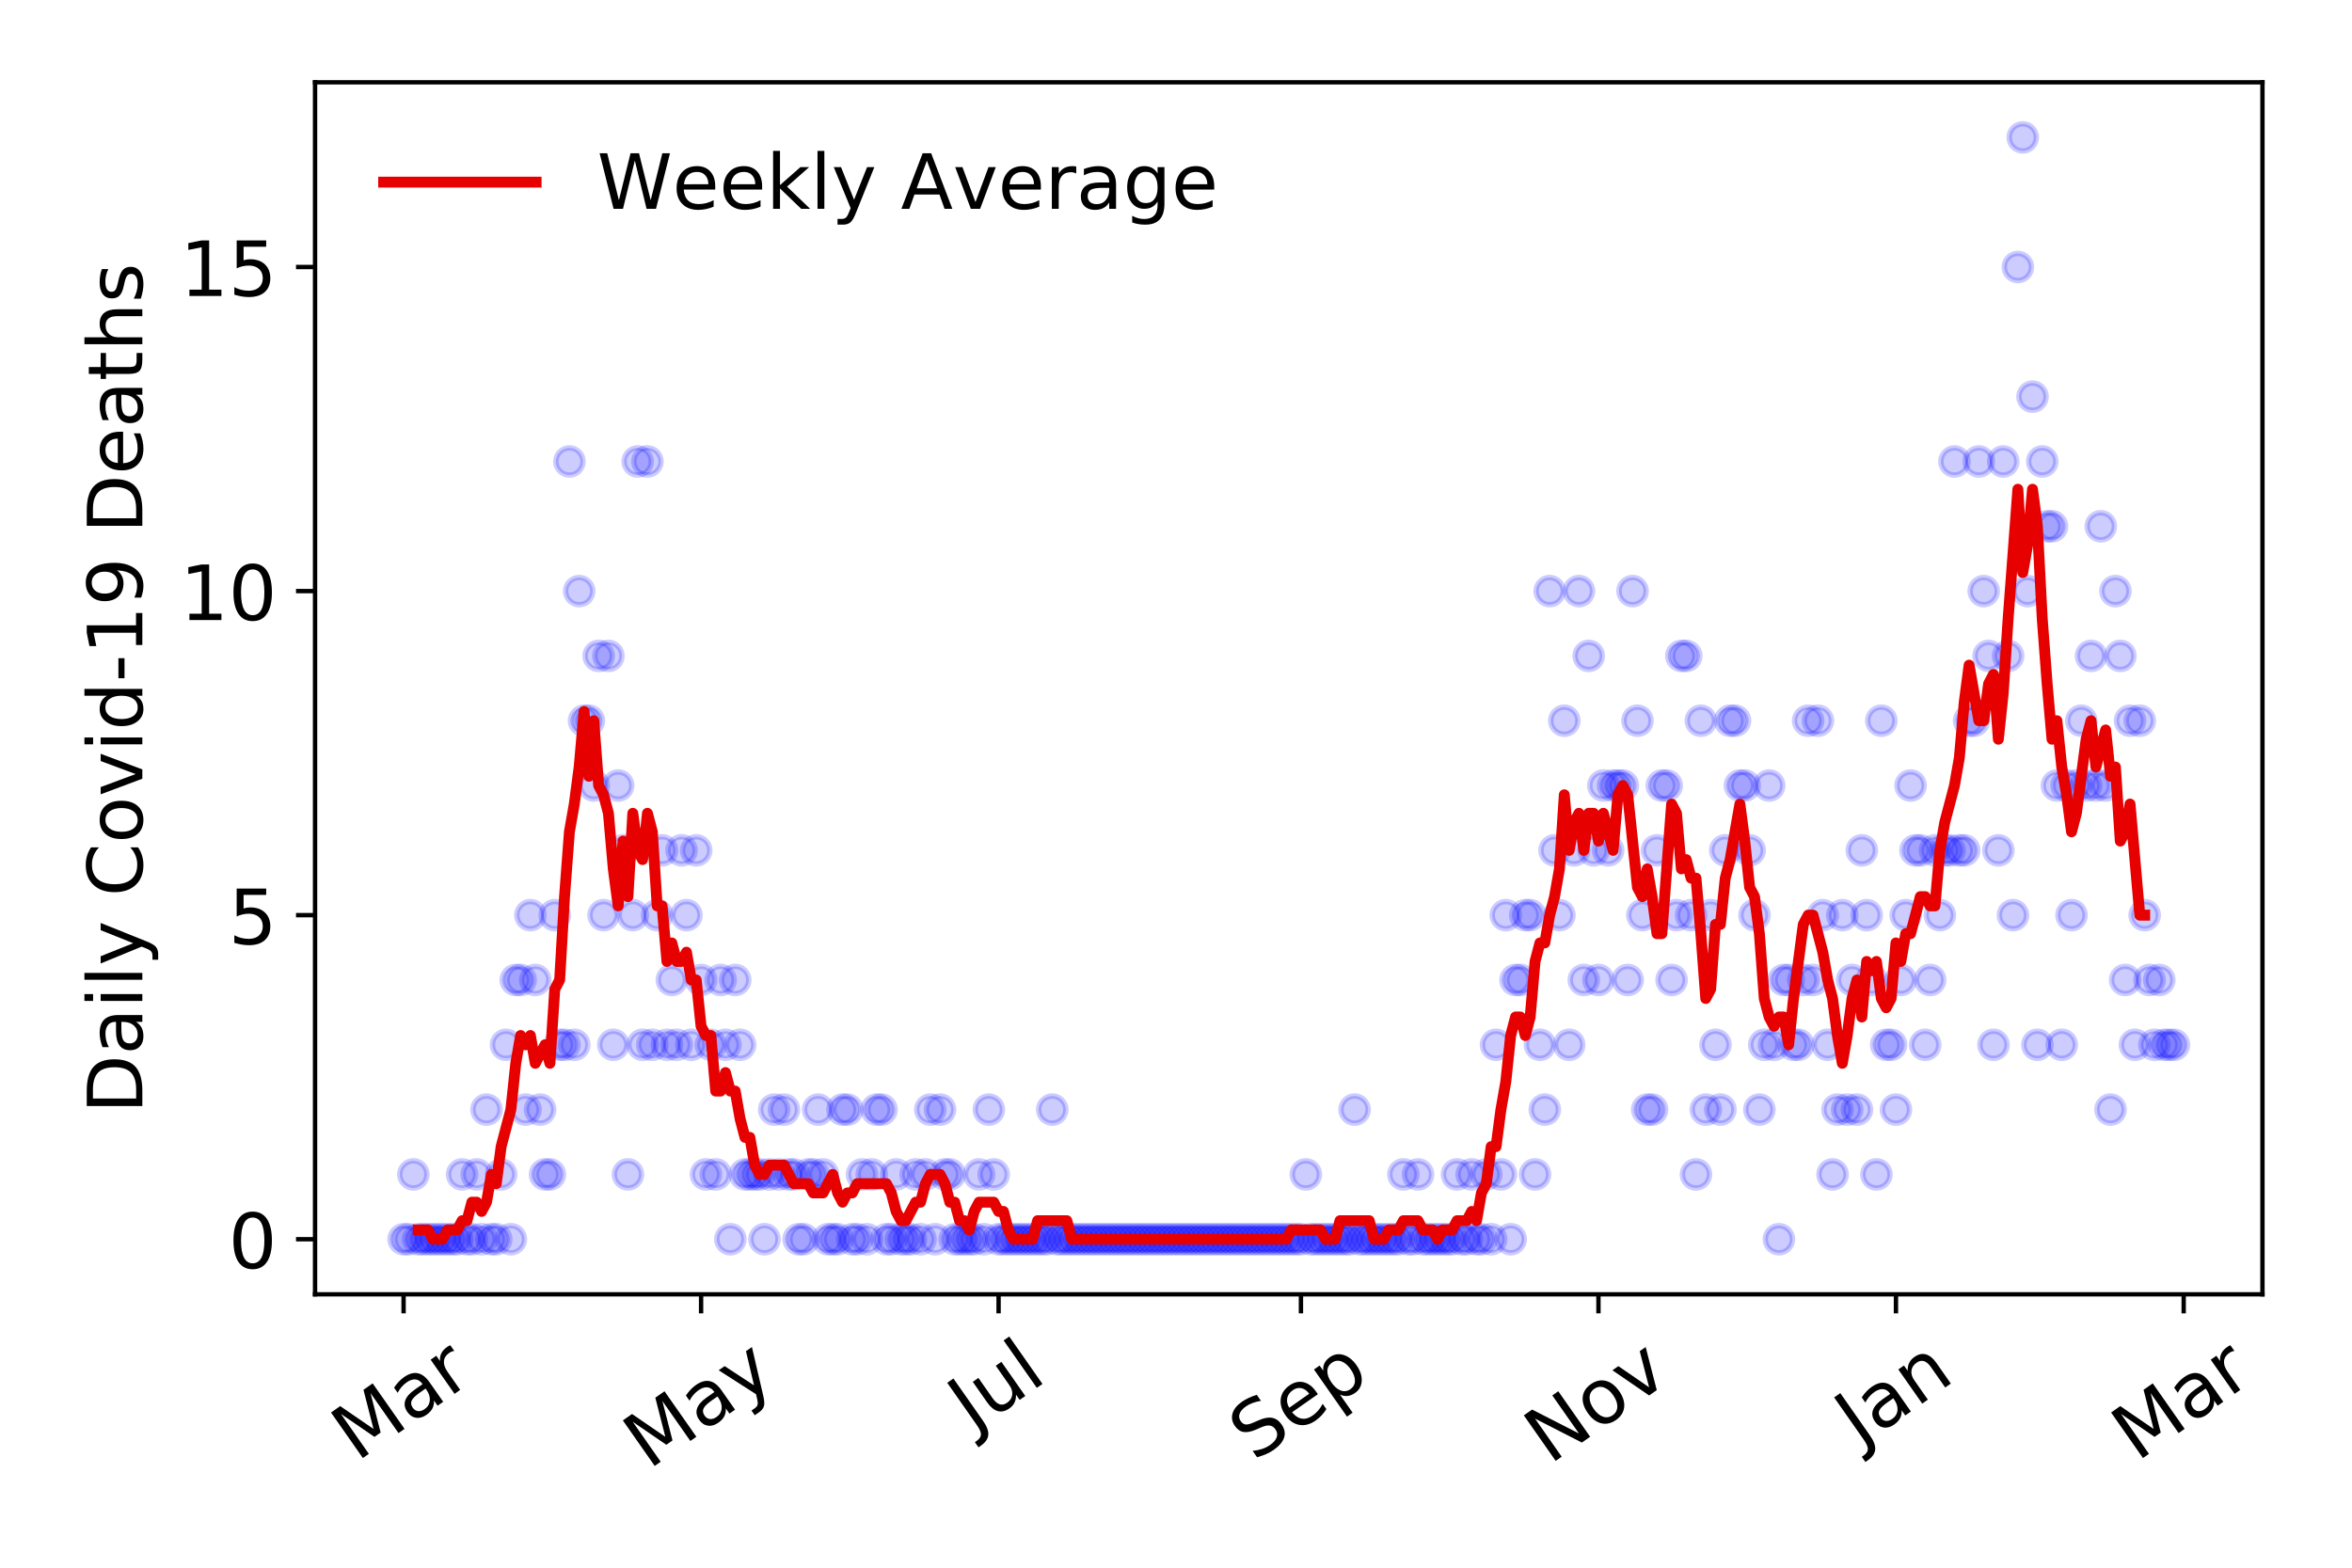 <?xml version="1.0" encoding="utf-8" standalone="no"?>
<!DOCTYPE svg PUBLIC "-//W3C//DTD SVG 1.1//EN"
  "http://www.w3.org/Graphics/SVG/1.1/DTD/svg11.dtd">
<!-- Created with matplotlib (https://matplotlib.org/) -->
<svg height="288pt" version="1.1" viewBox="0 0 432 288" width="432pt" xmlns="http://www.w3.org/2000/svg" xmlns:xlink="http://www.w3.org/1999/xlink">
 <defs>
  <style type="text/css">
*{stroke-linecap:butt;stroke-linejoin:round;}
  </style>
 </defs>
 <g id="figure_1">
  <g id="patch_1">
   <path d="M 0 288 
L 432 288 
L 432 0 
L 0 0 
z
" style="fill:#ffffff;"/>
  </g>
  <g id="axes_1">
   <g id="patch_2">
    <path d="M 57.87 237.778 
L 415.552 237.778 
L 415.552 15.12 
L 57.87 15.12 
z
" style="fill:#ffffff;"/>
   </g>
   <g id="matplotlib.axis_1">
    <g id="xtick_1">
     <g id="line2d_1">
      <defs>
       <path d="M 0 0 
L 0 3.5 
" id="mda59324424" style="stroke:#000000;stroke-width:0.8;"/>
      </defs>
      <g>
       <use style="stroke:#000000;stroke-width:0.8;" x="74.128" xlink:href="#mda59324424" y="237.778"/>
      </g>
     </g>
     <g id="text_1">
      <!-- Mar -->
      <defs>
       <path d="M 9.812 72.906 
L 24.516 72.906 
L 43.109 23.297 
L 61.812 72.906 
L 76.516 72.906 
L 76.516 0 
L 66.891 0 
L 66.891 64.016 
L 48.094 14.016 
L 38.188 14.016 
L 19.391 64.016 
L 19.391 0 
L 9.812 0 
z
" id="DejaVuSans-77"/>
       <path d="M 34.281 27.484 
Q 23.391 27.484 19.188 25 
Q 14.984 22.516 14.984 16.5 
Q 14.984 11.719 18.141 8.906 
Q 21.297 6.109 26.703 6.109 
Q 34.188 6.109 38.703 11.406 
Q 43.219 16.703 43.219 25.484 
L 43.219 27.484 
z
M 52.203 31.203 
L 52.203 0 
L 43.219 0 
L 43.219 8.297 
Q 40.141 3.328 35.547 0.953 
Q 30.953 -1.422 24.312 -1.422 
Q 15.922 -1.422 10.953 3.297 
Q 6 8.016 6 15.922 
Q 6 25.141 12.172 29.828 
Q 18.359 34.516 30.609 34.516 
L 43.219 34.516 
L 43.219 35.406 
Q 43.219 41.609 39.141 45 
Q 35.062 48.391 27.688 48.391 
Q 23 48.391 18.547 47.266 
Q 14.109 46.141 10.016 43.891 
L 10.016 52.203 
Q 14.938 54.109 19.578 55.047 
Q 24.219 56 28.609 56 
Q 40.484 56 46.344 49.844 
Q 52.203 43.703 52.203 31.203 
z
" id="DejaVuSans-97"/>
       <path d="M 41.109 46.297 
Q 39.594 47.172 37.812 47.578 
Q 36.031 48 33.891 48 
Q 26.266 48 22.188 43.047 
Q 18.109 38.094 18.109 28.812 
L 18.109 0 
L 9.078 0 
L 9.078 54.688 
L 18.109 54.688 
L 18.109 46.188 
Q 20.953 51.172 25.484 53.578 
Q 30.031 56 36.531 56 
Q 37.453 56 38.578 55.875 
Q 39.703 55.766 41.062 55.516 
z
" id="DejaVuSans-114"/>
      </defs>
      <g transform="translate(65.526 268.643)rotate(-35)scale(0.14 -0.14)">
       <use xlink:href="#DejaVuSans-77"/>
       <use x="86.279" xlink:href="#DejaVuSans-97"/>
       <use x="147.559" xlink:href="#DejaVuSans-114"/>
      </g>
     </g>
    </g>
    <g id="xtick_2">
     <g id="line2d_2">
      <g>
       <use style="stroke:#000000;stroke-width:0.8;" x="128.77" xlink:href="#mda59324424" y="237.778"/>
      </g>
     </g>
     <g id="text_2">
      <!-- May -->
      <defs>
       <path d="M 32.172 -5.078 
Q 28.375 -14.844 24.75 -17.812 
Q 21.141 -20.797 15.094 -20.797 
L 7.906 -20.797 
L 7.906 -13.281 
L 13.188 -13.281 
Q 16.891 -13.281 18.938 -11.516 
Q 21 -9.766 23.484 -3.219 
L 25.094 0.875 
L 2.984 54.688 
L 12.5 54.688 
L 29.594 11.922 
L 46.688 54.688 
L 56.203 54.688 
z
" id="DejaVuSans-121"/>
      </defs>
      <g transform="translate(119.131 270.094)rotate(-35)scale(0.14 -0.14)">
       <use xlink:href="#DejaVuSans-77"/>
       <use x="86.279" xlink:href="#DejaVuSans-97"/>
       <use x="147.559" xlink:href="#DejaVuSans-121"/>
      </g>
     </g>
    </g>
    <g id="xtick_3">
     <g id="line2d_3">
      <g>
       <use style="stroke:#000000;stroke-width:0.8;" x="183.413" xlink:href="#mda59324424" y="237.778"/>
      </g>
     </g>
     <g id="text_3">
      <!-- Jul -->
      <defs>
       <path d="M 9.812 72.906 
L 19.672 72.906 
L 19.672 5.078 
Q 19.672 -8.109 14.672 -14.062 
Q 9.672 -20.016 -1.422 -20.016 
L -5.172 -20.016 
L -5.172 -11.719 
L -2.094 -11.719 
Q 4.438 -11.719 7.125 -8.047 
Q 9.812 -4.391 9.812 5.078 
z
" id="DejaVuSans-74"/>
       <path d="M 8.5 21.578 
L 8.5 54.688 
L 17.484 54.688 
L 17.484 21.922 
Q 17.484 14.156 20.5 10.266 
Q 23.531 6.391 29.594 6.391 
Q 36.859 6.391 41.078 11.031 
Q 45.312 15.672 45.312 23.688 
L 45.312 54.688 
L 54.297 54.688 
L 54.297 0 
L 45.312 0 
L 45.312 8.406 
Q 42.047 3.422 37.719 1 
Q 33.406 -1.422 27.688 -1.422 
Q 18.266 -1.422 13.375 4.438 
Q 8.5 10.297 8.5 21.578 
z
M 31.109 56 
z
" id="DejaVuSans-117"/>
       <path d="M 9.422 75.984 
L 18.406 75.984 
L 18.406 0 
L 9.422 0 
z
" id="DejaVuSans-108"/>
      </defs>
      <g transform="translate(178.71 263.181)rotate(-35)scale(0.14 -0.14)">
       <use xlink:href="#DejaVuSans-74"/>
       <use x="29.492" xlink:href="#DejaVuSans-117"/>
       <use x="92.871" xlink:href="#DejaVuSans-108"/>
      </g>
     </g>
    </g>
    <g id="xtick_4">
     <g id="line2d_4">
      <g>
       <use style="stroke:#000000;stroke-width:0.8;" x="238.951" xlink:href="#mda59324424" y="237.778"/>
      </g>
     </g>
     <g id="text_4">
      <!-- Sep -->
      <defs>
       <path d="M 53.516 70.516 
L 53.516 60.891 
Q 47.906 63.578 42.922 64.891 
Q 37.938 66.219 33.297 66.219 
Q 25.25 66.219 20.875 63.094 
Q 16.5 59.969 16.5 54.203 
Q 16.5 49.359 19.406 46.891 
Q 22.312 44.438 30.422 42.922 
L 36.375 41.703 
Q 47.406 39.594 52.656 34.297 
Q 57.906 29 57.906 20.125 
Q 57.906 9.516 50.797 4.047 
Q 43.703 -1.422 29.984 -1.422 
Q 24.812 -1.422 18.969 -0.25 
Q 13.141 0.922 6.891 3.219 
L 6.891 13.375 
Q 12.891 10.016 18.656 8.297 
Q 24.422 6.594 29.984 6.594 
Q 38.422 6.594 43.016 9.906 
Q 47.609 13.234 47.609 19.391 
Q 47.609 24.75 44.312 27.781 
Q 41.016 30.812 33.5 32.328 
L 27.484 33.5 
Q 16.453 35.688 11.516 40.375 
Q 6.594 45.062 6.594 53.422 
Q 6.594 63.094 13.406 68.656 
Q 20.219 74.219 32.172 74.219 
Q 37.312 74.219 42.625 73.281 
Q 47.953 72.359 53.516 70.516 
z
" id="DejaVuSans-83"/>
       <path d="M 56.203 29.594 
L 56.203 25.203 
L 14.891 25.203 
Q 15.484 15.922 20.484 11.062 
Q 25.484 6.203 34.422 6.203 
Q 39.594 6.203 44.453 7.469 
Q 49.312 8.734 54.109 11.281 
L 54.109 2.781 
Q 49.266 0.734 44.188 -0.344 
Q 39.109 -1.422 33.891 -1.422 
Q 20.797 -1.422 13.156 6.188 
Q 5.516 13.812 5.516 26.812 
Q 5.516 40.234 12.766 48.109 
Q 20.016 56 32.328 56 
Q 43.359 56 49.781 48.891 
Q 56.203 41.797 56.203 29.594 
z
M 47.219 32.234 
Q 47.125 39.594 43.094 43.984 
Q 39.062 48.391 32.422 48.391 
Q 24.906 48.391 20.391 44.141 
Q 15.875 39.891 15.188 32.172 
z
" id="DejaVuSans-101"/>
       <path d="M 18.109 8.203 
L 18.109 -20.797 
L 9.078 -20.797 
L 9.078 54.688 
L 18.109 54.688 
L 18.109 46.391 
Q 20.953 51.266 25.266 53.625 
Q 29.594 56 35.594 56 
Q 45.562 56 51.781 48.094 
Q 58.016 40.188 58.016 27.297 
Q 58.016 14.406 51.781 6.484 
Q 45.562 -1.422 35.594 -1.422 
Q 29.594 -1.422 25.266 0.953 
Q 20.953 3.328 18.109 8.203 
z
M 48.688 27.297 
Q 48.688 37.203 44.609 42.844 
Q 40.531 48.484 33.406 48.484 
Q 26.266 48.484 22.188 42.844 
Q 18.109 37.203 18.109 27.297 
Q 18.109 17.391 22.188 11.75 
Q 26.266 6.109 33.406 6.109 
Q 40.531 6.109 44.609 11.75 
Q 48.688 17.391 48.688 27.297 
z
" id="DejaVuSans-112"/>
      </defs>
      <g transform="translate(230.358 268.629)rotate(-35)scale(0.14 -0.14)">
       <use xlink:href="#DejaVuSans-83"/>
       <use x="63.477" xlink:href="#DejaVuSans-101"/>
       <use x="125" xlink:href="#DejaVuSans-112"/>
      </g>
     </g>
    </g>
    <g id="xtick_5">
     <g id="line2d_5">
      <g>
       <use style="stroke:#000000;stroke-width:0.8;" x="293.593" xlink:href="#mda59324424" y="237.778"/>
      </g>
     </g>
     <g id="text_5">
      <!-- Nov -->
      <defs>
       <path d="M 9.812 72.906 
L 23.094 72.906 
L 55.422 11.922 
L 55.422 72.906 
L 64.984 72.906 
L 64.984 0 
L 51.703 0 
L 19.391 60.984 
L 19.391 0 
L 9.812 0 
z
" id="DejaVuSans-78"/>
       <path d="M 30.609 48.391 
Q 23.391 48.391 19.188 42.75 
Q 14.984 37.109 14.984 27.297 
Q 14.984 17.484 19.156 11.844 
Q 23.344 6.203 30.609 6.203 
Q 37.797 6.203 41.984 11.859 
Q 46.188 17.531 46.188 27.297 
Q 46.188 37.016 41.984 42.703 
Q 37.797 48.391 30.609 48.391 
z
M 30.609 56 
Q 42.328 56 49.016 48.375 
Q 55.719 40.766 55.719 27.297 
Q 55.719 13.875 49.016 6.219 
Q 42.328 -1.422 30.609 -1.422 
Q 18.844 -1.422 12.172 6.219 
Q 5.516 13.875 5.516 27.297 
Q 5.516 40.766 12.172 48.375 
Q 18.844 56 30.609 56 
z
" id="DejaVuSans-111"/>
       <path d="M 2.984 54.688 
L 12.5 54.688 
L 29.594 8.797 
L 46.688 54.688 
L 56.203 54.688 
L 35.688 0 
L 23.484 0 
z
" id="DejaVuSans-118"/>
      </defs>
      <g transform="translate(284.616 269.166)rotate(-35)scale(0.14 -0.14)">
       <use xlink:href="#DejaVuSans-78"/>
       <use x="74.805" xlink:href="#DejaVuSans-111"/>
       <use x="135.986" xlink:href="#DejaVuSans-118"/>
      </g>
     </g>
    </g>
    <g id="xtick_6">
     <g id="line2d_6">
      <g>
       <use style="stroke:#000000;stroke-width:0.8;" x="348.235" xlink:href="#mda59324424" y="237.778"/>
      </g>
     </g>
     <g id="text_6">
      <!-- Jan -->
      <defs>
       <path d="M 54.891 33.016 
L 54.891 0 
L 45.906 0 
L 45.906 32.719 
Q 45.906 40.484 42.875 44.328 
Q 39.844 48.188 33.797 48.188 
Q 26.516 48.188 22.312 43.547 
Q 18.109 38.922 18.109 30.906 
L 18.109 0 
L 9.078 0 
L 9.078 54.688 
L 18.109 54.688 
L 18.109 46.188 
Q 21.344 51.125 25.703 53.562 
Q 30.078 56 35.797 56 
Q 45.219 56 50.047 50.172 
Q 54.891 44.344 54.891 33.016 
z
" id="DejaVuSans-110"/>
      </defs>
      <g transform="translate(341.611 265.871)rotate(-35)scale(0.14 -0.14)">
       <use xlink:href="#DejaVuSans-74"/>
       <use x="29.492" xlink:href="#DejaVuSans-97"/>
       <use x="90.771" xlink:href="#DejaVuSans-110"/>
      </g>
     </g>
    </g>
    <g id="xtick_7">
     <g id="line2d_7">
      <g>
       <use style="stroke:#000000;stroke-width:0.8;" x="401.086" xlink:href="#mda59324424" y="237.778"/>
      </g>
     </g>
     <g id="text_7">
      <!-- Mar -->
      <g transform="translate(392.483 268.643)rotate(-35)scale(0.14 -0.14)">
       <use xlink:href="#DejaVuSans-77"/>
       <use x="86.279" xlink:href="#DejaVuSans-97"/>
       <use x="147.559" xlink:href="#DejaVuSans-114"/>
      </g>
     </g>
    </g>
   </g>
   <g id="matplotlib.axis_2">
    <g id="ytick_1">
     <g id="line2d_8">
      <defs>
       <path d="M 0 0 
L -3.5 0 
" id="me44cfed1a8" style="stroke:#000000;stroke-width:0.8;"/>
      </defs>
      <g>
       <use style="stroke:#000000;stroke-width:0.8;" x="57.87" xlink:href="#me44cfed1a8" y="227.657"/>
      </g>
     </g>
     <g id="text_8">
      <!-- 0 -->
      <defs>
       <path d="M 31.781 66.406 
Q 24.172 66.406 20.328 58.906 
Q 16.5 51.422 16.5 36.375 
Q 16.5 21.391 20.328 13.891 
Q 24.172 6.391 31.781 6.391 
Q 39.453 6.391 43.281 13.891 
Q 47.125 21.391 47.125 36.375 
Q 47.125 51.422 43.281 58.906 
Q 39.453 66.406 31.781 66.406 
z
M 31.781 74.219 
Q 44.047 74.219 50.516 64.516 
Q 56.984 54.828 56.984 36.375 
Q 56.984 17.969 50.516 8.266 
Q 44.047 -1.422 31.781 -1.422 
Q 19.531 -1.422 13.062 8.266 
Q 6.594 17.969 6.594 36.375 
Q 6.594 54.828 13.062 64.516 
Q 19.531 74.219 31.781 74.219 
z
" id="DejaVuSans-48"/>
      </defs>
      <g transform="translate(41.962 232.976)scale(0.14 -0.14)">
       <use xlink:href="#DejaVuSans-48"/>
      </g>
     </g>
    </g>
    <g id="ytick_2">
     <g id="line2d_9">
      <g>
       <use style="stroke:#000000;stroke-width:0.8;" x="57.87" xlink:href="#me44cfed1a8" y="168.123"/>
      </g>
     </g>
     <g id="text_9">
      <!-- 5 -->
      <defs>
       <path d="M 10.797 72.906 
L 49.516 72.906 
L 49.516 64.594 
L 19.828 64.594 
L 19.828 46.734 
Q 21.969 47.469 24.109 47.828 
Q 26.266 48.188 28.422 48.188 
Q 40.625 48.188 47.75 41.5 
Q 54.891 34.812 54.891 23.391 
Q 54.891 11.625 47.562 5.094 
Q 40.234 -1.422 26.906 -1.422 
Q 22.312 -1.422 17.547 -0.641 
Q 12.797 0.141 7.719 1.703 
L 7.719 11.625 
Q 12.109 9.234 16.797 8.062 
Q 21.484 6.891 26.703 6.891 
Q 35.156 6.891 40.078 11.328 
Q 45.016 15.766 45.016 23.391 
Q 45.016 31 40.078 35.438 
Q 35.156 39.891 26.703 39.891 
Q 22.75 39.891 18.812 39.016 
Q 14.891 38.141 10.797 36.281 
z
" id="DejaVuSans-53"/>
      </defs>
      <g transform="translate(41.962 173.442)scale(0.14 -0.14)">
       <use xlink:href="#DejaVuSans-53"/>
      </g>
     </g>
    </g>
    <g id="ytick_3">
     <g id="line2d_10">
      <g>
       <use style="stroke:#000000;stroke-width:0.8;" x="57.87" xlink:href="#me44cfed1a8" y="108.589"/>
      </g>
     </g>
     <g id="text_10">
      <!-- 10 -->
      <defs>
       <path d="M 12.406 8.297 
L 28.516 8.297 
L 28.516 63.922 
L 10.984 60.406 
L 10.984 69.391 
L 28.422 72.906 
L 38.281 72.906 
L 38.281 8.297 
L 54.391 8.297 
L 54.391 0 
L 12.406 0 
z
" id="DejaVuSans-49"/>
      </defs>
      <g transform="translate(33.055 113.908)scale(0.14 -0.14)">
       <use xlink:href="#DejaVuSans-49"/>
       <use x="63.623" xlink:href="#DejaVuSans-48"/>
      </g>
     </g>
    </g>
    <g id="ytick_4">
     <g id="line2d_11">
      <g>
       <use style="stroke:#000000;stroke-width:0.8;" x="57.87" xlink:href="#me44cfed1a8" y="49.055"/>
      </g>
     </g>
     <g id="text_11">
      <!-- 15 -->
      <g transform="translate(33.055 54.373)scale(0.14 -0.14)">
       <use xlink:href="#DejaVuSans-49"/>
       <use x="63.623" xlink:href="#DejaVuSans-53"/>
      </g>
     </g>
    </g>
    <g id="text_12">
     <!-- Daily Covid-19 Deaths -->
     <defs>
      <path d="M 19.672 64.797 
L 19.672 8.109 
L 31.594 8.109 
Q 46.688 8.109 53.688 14.938 
Q 60.688 21.781 60.688 36.531 
Q 60.688 51.172 53.688 57.984 
Q 46.688 64.797 31.594 64.797 
z
M 9.812 72.906 
L 30.078 72.906 
Q 51.266 72.906 61.172 64.094 
Q 71.094 55.281 71.094 36.531 
Q 71.094 17.672 61.125 8.828 
Q 51.172 0 30.078 0 
L 9.812 0 
z
" id="DejaVuSans-68"/>
      <path d="M 9.422 54.688 
L 18.406 54.688 
L 18.406 0 
L 9.422 0 
z
M 9.422 75.984 
L 18.406 75.984 
L 18.406 64.594 
L 9.422 64.594 
z
" id="DejaVuSans-105"/>
      <path id="DejaVuSans-32"/>
      <path d="M 64.406 67.281 
L 64.406 56.891 
Q 59.422 61.531 53.781 63.812 
Q 48.141 66.109 41.797 66.109 
Q 29.297 66.109 22.656 58.469 
Q 16.016 50.828 16.016 36.375 
Q 16.016 21.969 22.656 14.328 
Q 29.297 6.688 41.797 6.688 
Q 48.141 6.688 53.781 8.984 
Q 59.422 11.281 64.406 15.922 
L 64.406 5.609 
Q 59.234 2.094 53.438 0.328 
Q 47.656 -1.422 41.219 -1.422 
Q 24.656 -1.422 15.125 8.703 
Q 5.609 18.844 5.609 36.375 
Q 5.609 53.953 15.125 64.078 
Q 24.656 74.219 41.219 74.219 
Q 47.75 74.219 53.531 72.484 
Q 59.328 70.75 64.406 67.281 
z
" id="DejaVuSans-67"/>
      <path d="M 45.406 46.391 
L 45.406 75.984 
L 54.391 75.984 
L 54.391 0 
L 45.406 0 
L 45.406 8.203 
Q 42.578 3.328 38.25 0.953 
Q 33.938 -1.422 27.875 -1.422 
Q 17.969 -1.422 11.734 6.484 
Q 5.516 14.406 5.516 27.297 
Q 5.516 40.188 11.734 48.094 
Q 17.969 56 27.875 56 
Q 33.938 56 38.25 53.625 
Q 42.578 51.266 45.406 46.391 
z
M 14.797 27.297 
Q 14.797 17.391 18.875 11.75 
Q 22.953 6.109 30.078 6.109 
Q 37.203 6.109 41.297 11.75 
Q 45.406 17.391 45.406 27.297 
Q 45.406 37.203 41.297 42.844 
Q 37.203 48.484 30.078 48.484 
Q 22.953 48.484 18.875 42.844 
Q 14.797 37.203 14.797 27.297 
z
" id="DejaVuSans-100"/>
      <path d="M 4.891 31.391 
L 31.203 31.391 
L 31.203 23.391 
L 4.891 23.391 
z
" id="DejaVuSans-45"/>
      <path d="M 10.984 1.516 
L 10.984 10.5 
Q 14.703 8.734 18.5 7.812 
Q 22.312 6.891 25.984 6.891 
Q 35.75 6.891 40.891 13.453 
Q 46.047 20.016 46.781 33.406 
Q 43.953 29.203 39.594 26.953 
Q 35.25 24.703 29.984 24.703 
Q 19.047 24.703 12.672 31.312 
Q 6.297 37.938 6.297 49.422 
Q 6.297 60.641 12.938 67.422 
Q 19.578 74.219 30.609 74.219 
Q 43.266 74.219 49.922 64.516 
Q 56.594 54.828 56.594 36.375 
Q 56.594 19.141 48.406 8.859 
Q 40.234 -1.422 26.422 -1.422 
Q 22.703 -1.422 18.891 -0.688 
Q 15.094 0.047 10.984 1.516 
z
M 30.609 32.422 
Q 37.25 32.422 41.125 36.953 
Q 45.016 41.5 45.016 49.422 
Q 45.016 57.281 41.125 61.844 
Q 37.25 66.406 30.609 66.406 
Q 23.969 66.406 20.094 61.844 
Q 16.219 57.281 16.219 49.422 
Q 16.219 41.5 20.094 36.953 
Q 23.969 32.422 30.609 32.422 
z
" id="DejaVuSans-57"/>
      <path d="M 18.312 70.219 
L 18.312 54.688 
L 36.812 54.688 
L 36.812 47.703 
L 18.312 47.703 
L 18.312 18.016 
Q 18.312 11.328 20.141 9.422 
Q 21.969 7.516 27.594 7.516 
L 36.812 7.516 
L 36.812 0 
L 27.594 0 
Q 17.188 0 13.234 3.875 
Q 9.281 7.766 9.281 18.016 
L 9.281 47.703 
L 2.688 47.703 
L 2.688 54.688 
L 9.281 54.688 
L 9.281 70.219 
z
" id="DejaVuSans-116"/>
      <path d="M 54.891 33.016 
L 54.891 0 
L 45.906 0 
L 45.906 32.719 
Q 45.906 40.484 42.875 44.328 
Q 39.844 48.188 33.797 48.188 
Q 26.516 48.188 22.312 43.547 
Q 18.109 38.922 18.109 30.906 
L 18.109 0 
L 9.078 0 
L 9.078 75.984 
L 18.109 75.984 
L 18.109 46.188 
Q 21.344 51.125 25.703 53.562 
Q 30.078 56 35.797 56 
Q 45.219 56 50.047 50.172 
Q 54.891 44.344 54.891 33.016 
z
" id="DejaVuSans-104"/>
      <path d="M 44.281 53.078 
L 44.281 44.578 
Q 40.484 46.531 36.375 47.5 
Q 32.281 48.484 27.875 48.484 
Q 21.188 48.484 17.844 46.438 
Q 14.5 44.391 14.5 40.281 
Q 14.5 37.156 16.891 35.375 
Q 19.281 33.594 26.516 31.984 
L 29.594 31.297 
Q 39.156 29.25 43.188 25.516 
Q 47.219 21.781 47.219 15.094 
Q 47.219 7.469 41.188 3.016 
Q 35.156 -1.422 24.609 -1.422 
Q 20.219 -1.422 15.453 -0.562 
Q 10.688 0.297 5.422 2 
L 5.422 11.281 
Q 10.406 8.688 15.234 7.391 
Q 20.062 6.109 24.812 6.109 
Q 31.156 6.109 34.562 8.281 
Q 37.984 10.453 37.984 14.406 
Q 37.984 18.062 35.516 20.016 
Q 33.062 21.969 24.703 23.781 
L 21.578 24.516 
Q 13.234 26.266 9.516 29.906 
Q 5.812 33.547 5.812 39.891 
Q 5.812 47.609 11.281 51.797 
Q 16.75 56 26.812 56 
Q 31.781 56 36.172 55.266 
Q 40.578 54.547 44.281 53.078 
z
" id="DejaVuSans-115"/>
     </defs>
     <g transform="translate(26.143 204.56)rotate(-90)scale(0.14 -0.14)">
      <use xlink:href="#DejaVuSans-68"/>
      <use x="77.002" xlink:href="#DejaVuSans-97"/>
      <use x="138.281" xlink:href="#DejaVuSans-105"/>
      <use x="166.064" xlink:href="#DejaVuSans-108"/>
      <use x="193.848" xlink:href="#DejaVuSans-121"/>
      <use x="253.027" xlink:href="#DejaVuSans-32"/>
      <use x="284.814" xlink:href="#DejaVuSans-67"/>
      <use x="354.639" xlink:href="#DejaVuSans-111"/>
      <use x="415.82" xlink:href="#DejaVuSans-118"/>
      <use x="475" xlink:href="#DejaVuSans-105"/>
      <use x="502.783" xlink:href="#DejaVuSans-100"/>
      <use x="566.26" xlink:href="#DejaVuSans-45"/>
      <use x="602.344" xlink:href="#DejaVuSans-49"/>
      <use x="665.967" xlink:href="#DejaVuSans-57"/>
      <use x="729.59" xlink:href="#DejaVuSans-32"/>
      <use x="761.377" xlink:href="#DejaVuSans-68"/>
      <use x="838.379" xlink:href="#DejaVuSans-101"/>
      <use x="899.902" xlink:href="#DejaVuSans-97"/>
      <use x="961.182" xlink:href="#DejaVuSans-116"/>
      <use x="1000.391" xlink:href="#DejaVuSans-104"/>
      <use x="1063.77" xlink:href="#DejaVuSans-115"/>
     </g>
    </g>
   </g>
   <g id="line2d_12">
    <defs>
     <path d="M 0 2.5 
C 0.663 2.5 1.299 2.237 1.768 1.768 
C 2.237 1.299 2.5 0.663 2.5 0 
C 2.5 -0.663 2.237 -1.299 1.768 -1.768 
C 1.299 -2.237 0.663 -2.5 0 -2.5 
C -0.663 -2.5 -1.299 -2.237 -1.768 -1.768 
C -2.237 -1.299 -2.5 -0.663 -2.5 0 
C -2.5 0.663 -2.237 1.299 -1.768 1.768 
C -1.299 2.237 -0.663 2.5 0 2.5 
z
" id="m0b18ac27ad" style="stroke:#0000ff;stroke-opacity:0.2;"/>
    </defs>
    <g clip-path="url(#p17ec03c17e)">
     <use style="fill:#0000ff;fill-opacity:0.2;stroke:#0000ff;stroke-opacity:0.2;" x="74.128" xlink:href="#m0b18ac27ad" y="227.657"/>
     <use style="fill:#0000ff;fill-opacity:0.2;stroke:#0000ff;stroke-opacity:0.2;" x="75.024" xlink:href="#m0b18ac27ad" y="227.657"/>
     <use style="fill:#0000ff;fill-opacity:0.2;stroke:#0000ff;stroke-opacity:0.2;" x="75.92" xlink:href="#m0b18ac27ad" y="215.75"/>
     <use style="fill:#0000ff;fill-opacity:0.2;stroke:#0000ff;stroke-opacity:0.2;" x="76.816" xlink:href="#m0b18ac27ad" y="227.657"/>
     <use style="fill:#0000ff;fill-opacity:0.2;stroke:#0000ff;stroke-opacity:0.2;" x="77.711" xlink:href="#m0b18ac27ad" y="227.657"/>
     <use style="fill:#0000ff;fill-opacity:0.2;stroke:#0000ff;stroke-opacity:0.2;" x="78.607" xlink:href="#m0b18ac27ad" y="227.657"/>
     <use style="fill:#0000ff;fill-opacity:0.2;stroke:#0000ff;stroke-opacity:0.2;" x="79.503" xlink:href="#m0b18ac27ad" y="227.657"/>
     <use style="fill:#0000ff;fill-opacity:0.2;stroke:#0000ff;stroke-opacity:0.2;" x="80.399" xlink:href="#m0b18ac27ad" y="227.657"/>
     <use style="fill:#0000ff;fill-opacity:0.2;stroke:#0000ff;stroke-opacity:0.2;" x="81.294" xlink:href="#m0b18ac27ad" y="227.657"/>
     <use style="fill:#0000ff;fill-opacity:0.2;stroke:#0000ff;stroke-opacity:0.2;" x="82.19" xlink:href="#m0b18ac27ad" y="227.657"/>
     <use style="fill:#0000ff;fill-opacity:0.2;stroke:#0000ff;stroke-opacity:0.2;" x="83.086" xlink:href="#m0b18ac27ad" y="227.657"/>
     <use style="fill:#0000ff;fill-opacity:0.2;stroke:#0000ff;stroke-opacity:0.2;" x="83.982" xlink:href="#m0b18ac27ad" y="227.657"/>
     <use style="fill:#0000ff;fill-opacity:0.2;stroke:#0000ff;stroke-opacity:0.2;" x="84.878" xlink:href="#m0b18ac27ad" y="215.75"/>
     <use style="fill:#0000ff;fill-opacity:0.2;stroke:#0000ff;stroke-opacity:0.2;" x="85.773" xlink:href="#m0b18ac27ad" y="227.657"/>
     <use style="fill:#0000ff;fill-opacity:0.2;stroke:#0000ff;stroke-opacity:0.2;" x="86.669" xlink:href="#m0b18ac27ad" y="227.657"/>
     <use style="fill:#0000ff;fill-opacity:0.2;stroke:#0000ff;stroke-opacity:0.2;" x="87.565" xlink:href="#m0b18ac27ad" y="215.75"/>
     <use style="fill:#0000ff;fill-opacity:0.2;stroke:#0000ff;stroke-opacity:0.2;" x="88.461" xlink:href="#m0b18ac27ad" y="227.657"/>
     <use style="fill:#0000ff;fill-opacity:0.2;stroke:#0000ff;stroke-opacity:0.2;" x="89.356" xlink:href="#m0b18ac27ad" y="203.844"/>
     <use style="fill:#0000ff;fill-opacity:0.2;stroke:#0000ff;stroke-opacity:0.2;" x="90.252" xlink:href="#m0b18ac27ad" y="227.657"/>
     <use style="fill:#0000ff;fill-opacity:0.2;stroke:#0000ff;stroke-opacity:0.2;" x="91.148" xlink:href="#m0b18ac27ad" y="227.657"/>
     <use style="fill:#0000ff;fill-opacity:0.2;stroke:#0000ff;stroke-opacity:0.2;" x="92.044" xlink:href="#m0b18ac27ad" y="215.75"/>
     <use style="fill:#0000ff;fill-opacity:0.2;stroke:#0000ff;stroke-opacity:0.2;" x="92.94" xlink:href="#m0b18ac27ad" y="191.937"/>
     <use style="fill:#0000ff;fill-opacity:0.2;stroke:#0000ff;stroke-opacity:0.2;" x="93.835" xlink:href="#m0b18ac27ad" y="227.657"/>
     <use style="fill:#0000ff;fill-opacity:0.2;stroke:#0000ff;stroke-opacity:0.2;" x="94.731" xlink:href="#m0b18ac27ad" y="180.03"/>
     <use style="fill:#0000ff;fill-opacity:0.2;stroke:#0000ff;stroke-opacity:0.2;" x="95.627" xlink:href="#m0b18ac27ad" y="180.03"/>
     <use style="fill:#0000ff;fill-opacity:0.2;stroke:#0000ff;stroke-opacity:0.2;" x="96.523" xlink:href="#m0b18ac27ad" y="203.844"/>
     <use style="fill:#0000ff;fill-opacity:0.2;stroke:#0000ff;stroke-opacity:0.2;" x="97.418" xlink:href="#m0b18ac27ad" y="168.123"/>
     <use style="fill:#0000ff;fill-opacity:0.2;stroke:#0000ff;stroke-opacity:0.2;" x="98.314" xlink:href="#m0b18ac27ad" y="180.03"/>
     <use style="fill:#0000ff;fill-opacity:0.2;stroke:#0000ff;stroke-opacity:0.2;" x="99.21" xlink:href="#m0b18ac27ad" y="203.844"/>
     <use style="fill:#0000ff;fill-opacity:0.2;stroke:#0000ff;stroke-opacity:0.2;" x="100.106" xlink:href="#m0b18ac27ad" y="215.75"/>
     <use style="fill:#0000ff;fill-opacity:0.2;stroke:#0000ff;stroke-opacity:0.2;" x="101.002" xlink:href="#m0b18ac27ad" y="215.75"/>
     <use style="fill:#0000ff;fill-opacity:0.2;stroke:#0000ff;stroke-opacity:0.2;" x="101.897" xlink:href="#m0b18ac27ad" y="168.123"/>
     <use style="fill:#0000ff;fill-opacity:0.2;stroke:#0000ff;stroke-opacity:0.2;" x="102.793" xlink:href="#m0b18ac27ad" y="191.937"/>
     <use style="fill:#0000ff;fill-opacity:0.2;stroke:#0000ff;stroke-opacity:0.2;" x="103.689" xlink:href="#m0b18ac27ad" y="191.937"/>
     <use style="fill:#0000ff;fill-opacity:0.2;stroke:#0000ff;stroke-opacity:0.2;" x="104.585" xlink:href="#m0b18ac27ad" y="84.775"/>
     <use style="fill:#0000ff;fill-opacity:0.2;stroke:#0000ff;stroke-opacity:0.2;" x="105.48" xlink:href="#m0b18ac27ad" y="191.937"/>
     <use style="fill:#0000ff;fill-opacity:0.2;stroke:#0000ff;stroke-opacity:0.2;" x="106.376" xlink:href="#m0b18ac27ad" y="108.589"/>
     <use style="fill:#0000ff;fill-opacity:0.2;stroke:#0000ff;stroke-opacity:0.2;" x="107.272" xlink:href="#m0b18ac27ad" y="132.403"/>
     <use style="fill:#0000ff;fill-opacity:0.2;stroke:#0000ff;stroke-opacity:0.2;" x="108.168" xlink:href="#m0b18ac27ad" y="132.403"/>
     <use style="fill:#0000ff;fill-opacity:0.2;stroke:#0000ff;stroke-opacity:0.2;" x="109.063" xlink:href="#m0b18ac27ad" y="144.309"/>
     <use style="fill:#0000ff;fill-opacity:0.2;stroke:#0000ff;stroke-opacity:0.2;" x="109.959" xlink:href="#m0b18ac27ad" y="120.496"/>
     <use style="fill:#0000ff;fill-opacity:0.2;stroke:#0000ff;stroke-opacity:0.2;" x="110.855" xlink:href="#m0b18ac27ad" y="168.123"/>
     <use style="fill:#0000ff;fill-opacity:0.2;stroke:#0000ff;stroke-opacity:0.2;" x="111.751" xlink:href="#m0b18ac27ad" y="120.496"/>
     <use style="fill:#0000ff;fill-opacity:0.2;stroke:#0000ff;stroke-opacity:0.2;" x="112.647" xlink:href="#m0b18ac27ad" y="191.937"/>
     <use style="fill:#0000ff;fill-opacity:0.2;stroke:#0000ff;stroke-opacity:0.2;" x="113.542" xlink:href="#m0b18ac27ad" y="144.309"/>
     <use style="fill:#0000ff;fill-opacity:0.2;stroke:#0000ff;stroke-opacity:0.2;" x="114.438" xlink:href="#m0b18ac27ad" y="156.216"/>
     <use style="fill:#0000ff;fill-opacity:0.2;stroke:#0000ff;stroke-opacity:0.2;" x="115.334" xlink:href="#m0b18ac27ad" y="215.75"/>
     <use style="fill:#0000ff;fill-opacity:0.2;stroke:#0000ff;stroke-opacity:0.2;" x="116.23" xlink:href="#m0b18ac27ad" y="168.123"/>
     <use style="fill:#0000ff;fill-opacity:0.2;stroke:#0000ff;stroke-opacity:0.2;" x="117.125" xlink:href="#m0b18ac27ad" y="84.775"/>
     <use style="fill:#0000ff;fill-opacity:0.2;stroke:#0000ff;stroke-opacity:0.2;" x="118.021" xlink:href="#m0b18ac27ad" y="191.937"/>
     <use style="fill:#0000ff;fill-opacity:0.2;stroke:#0000ff;stroke-opacity:0.2;" x="118.917" xlink:href="#m0b18ac27ad" y="84.775"/>
     <use style="fill:#0000ff;fill-opacity:0.2;stroke:#0000ff;stroke-opacity:0.2;" x="119.813" xlink:href="#m0b18ac27ad" y="191.937"/>
     <use style="fill:#0000ff;fill-opacity:0.2;stroke:#0000ff;stroke-opacity:0.2;" x="120.709" xlink:href="#m0b18ac27ad" y="168.123"/>
     <use style="fill:#0000ff;fill-opacity:0.2;stroke:#0000ff;stroke-opacity:0.2;" x="121.604" xlink:href="#m0b18ac27ad" y="156.216"/>
     <use style="fill:#0000ff;fill-opacity:0.2;stroke:#0000ff;stroke-opacity:0.2;" x="122.5" xlink:href="#m0b18ac27ad" y="191.937"/>
     <use style="fill:#0000ff;fill-opacity:0.2;stroke:#0000ff;stroke-opacity:0.2;" x="123.396" xlink:href="#m0b18ac27ad" y="180.03"/>
     <use style="fill:#0000ff;fill-opacity:0.2;stroke:#0000ff;stroke-opacity:0.2;" x="124.292" xlink:href="#m0b18ac27ad" y="191.937"/>
     <use style="fill:#0000ff;fill-opacity:0.2;stroke:#0000ff;stroke-opacity:0.2;" x="125.187" xlink:href="#m0b18ac27ad" y="156.216"/>
     <use style="fill:#0000ff;fill-opacity:0.2;stroke:#0000ff;stroke-opacity:0.2;" x="126.083" xlink:href="#m0b18ac27ad" y="168.123"/>
     <use style="fill:#0000ff;fill-opacity:0.2;stroke:#0000ff;stroke-opacity:0.2;" x="126.979" xlink:href="#m0b18ac27ad" y="191.937"/>
     <use style="fill:#0000ff;fill-opacity:0.2;stroke:#0000ff;stroke-opacity:0.2;" x="127.875" xlink:href="#m0b18ac27ad" y="156.216"/>
     <use style="fill:#0000ff;fill-opacity:0.2;stroke:#0000ff;stroke-opacity:0.2;" x="128.77" xlink:href="#m0b18ac27ad" y="180.03"/>
     <use style="fill:#0000ff;fill-opacity:0.2;stroke:#0000ff;stroke-opacity:0.2;" x="129.666" xlink:href="#m0b18ac27ad" y="215.75"/>
     <use style="fill:#0000ff;fill-opacity:0.2;stroke:#0000ff;stroke-opacity:0.2;" x="130.562" xlink:href="#m0b18ac27ad" y="191.937"/>
     <use style="fill:#0000ff;fill-opacity:0.2;stroke:#0000ff;stroke-opacity:0.2;" x="131.458" xlink:href="#m0b18ac27ad" y="215.75"/>
     <use style="fill:#0000ff;fill-opacity:0.2;stroke:#0000ff;stroke-opacity:0.2;" x="132.354" xlink:href="#m0b18ac27ad" y="180.03"/>
     <use style="fill:#0000ff;fill-opacity:0.2;stroke:#0000ff;stroke-opacity:0.2;" x="133.249" xlink:href="#m0b18ac27ad" y="191.937"/>
     <use style="fill:#0000ff;fill-opacity:0.2;stroke:#0000ff;stroke-opacity:0.2;" x="134.145" xlink:href="#m0b18ac27ad" y="227.657"/>
     <use style="fill:#0000ff;fill-opacity:0.2;stroke:#0000ff;stroke-opacity:0.2;" x="135.041" xlink:href="#m0b18ac27ad" y="180.03"/>
     <use style="fill:#0000ff;fill-opacity:0.2;stroke:#0000ff;stroke-opacity:0.2;" x="135.937" xlink:href="#m0b18ac27ad" y="191.937"/>
     <use style="fill:#0000ff;fill-opacity:0.2;stroke:#0000ff;stroke-opacity:0.2;" x="136.832" xlink:href="#m0b18ac27ad" y="215.75"/>
     <use style="fill:#0000ff;fill-opacity:0.2;stroke:#0000ff;stroke-opacity:0.2;" x="137.728" xlink:href="#m0b18ac27ad" y="215.75"/>
     <use style="fill:#0000ff;fill-opacity:0.2;stroke:#0000ff;stroke-opacity:0.2;" x="138.624" xlink:href="#m0b18ac27ad" y="215.75"/>
     <use style="fill:#0000ff;fill-opacity:0.2;stroke:#0000ff;stroke-opacity:0.2;" x="139.52" xlink:href="#m0b18ac27ad" y="215.75"/>
     <use style="fill:#0000ff;fill-opacity:0.2;stroke:#0000ff;stroke-opacity:0.2;" x="140.416" xlink:href="#m0b18ac27ad" y="227.657"/>
     <use style="fill:#0000ff;fill-opacity:0.2;stroke:#0000ff;stroke-opacity:0.2;" x="141.311" xlink:href="#m0b18ac27ad" y="215.75"/>
     <use style="fill:#0000ff;fill-opacity:0.2;stroke:#0000ff;stroke-opacity:0.2;" x="142.207" xlink:href="#m0b18ac27ad" y="203.844"/>
     <use style="fill:#0000ff;fill-opacity:0.2;stroke:#0000ff;stroke-opacity:0.2;" x="143.103" xlink:href="#m0b18ac27ad" y="215.75"/>
     <use style="fill:#0000ff;fill-opacity:0.2;stroke:#0000ff;stroke-opacity:0.2;" x="143.999" xlink:href="#m0b18ac27ad" y="203.844"/>
     <use style="fill:#0000ff;fill-opacity:0.2;stroke:#0000ff;stroke-opacity:0.2;" x="144.894" xlink:href="#m0b18ac27ad" y="215.75"/>
     <use style="fill:#0000ff;fill-opacity:0.2;stroke:#0000ff;stroke-opacity:0.2;" x="145.79" xlink:href="#m0b18ac27ad" y="215.75"/>
     <use style="fill:#0000ff;fill-opacity:0.2;stroke:#0000ff;stroke-opacity:0.2;" x="146.686" xlink:href="#m0b18ac27ad" y="227.657"/>
     <use style="fill:#0000ff;fill-opacity:0.2;stroke:#0000ff;stroke-opacity:0.2;" x="147.582" xlink:href="#m0b18ac27ad" y="227.657"/>
     <use style="fill:#0000ff;fill-opacity:0.2;stroke:#0000ff;stroke-opacity:0.2;" x="148.478" xlink:href="#m0b18ac27ad" y="215.75"/>
     <use style="fill:#0000ff;fill-opacity:0.2;stroke:#0000ff;stroke-opacity:0.2;" x="149.373" xlink:href="#m0b18ac27ad" y="215.75"/>
     <use style="fill:#0000ff;fill-opacity:0.2;stroke:#0000ff;stroke-opacity:0.2;" x="150.269" xlink:href="#m0b18ac27ad" y="203.844"/>
     <use style="fill:#0000ff;fill-opacity:0.2;stroke:#0000ff;stroke-opacity:0.2;" x="151.165" xlink:href="#m0b18ac27ad" y="215.75"/>
     <use style="fill:#0000ff;fill-opacity:0.2;stroke:#0000ff;stroke-opacity:0.2;" x="152.061" xlink:href="#m0b18ac27ad" y="227.657"/>
     <use style="fill:#0000ff;fill-opacity:0.2;stroke:#0000ff;stroke-opacity:0.2;" x="152.956" xlink:href="#m0b18ac27ad" y="227.657"/>
     <use style="fill:#0000ff;fill-opacity:0.2;stroke:#0000ff;stroke-opacity:0.2;" x="153.852" xlink:href="#m0b18ac27ad" y="227.657"/>
     <use style="fill:#0000ff;fill-opacity:0.2;stroke:#0000ff;stroke-opacity:0.2;" x="154.748" xlink:href="#m0b18ac27ad" y="203.844"/>
     <use style="fill:#0000ff;fill-opacity:0.2;stroke:#0000ff;stroke-opacity:0.2;" x="155.644" xlink:href="#m0b18ac27ad" y="203.844"/>
     <use style="fill:#0000ff;fill-opacity:0.2;stroke:#0000ff;stroke-opacity:0.2;" x="156.539" xlink:href="#m0b18ac27ad" y="227.657"/>
     <use style="fill:#0000ff;fill-opacity:0.2;stroke:#0000ff;stroke-opacity:0.2;" x="157.435" xlink:href="#m0b18ac27ad" y="227.657"/>
     <use style="fill:#0000ff;fill-opacity:0.2;stroke:#0000ff;stroke-opacity:0.2;" x="158.331" xlink:href="#m0b18ac27ad" y="215.75"/>
     <use style="fill:#0000ff;fill-opacity:0.2;stroke:#0000ff;stroke-opacity:0.2;" x="159.227" xlink:href="#m0b18ac27ad" y="227.657"/>
     <use style="fill:#0000ff;fill-opacity:0.2;stroke:#0000ff;stroke-opacity:0.2;" x="160.123" xlink:href="#m0b18ac27ad" y="215.75"/>
     <use style="fill:#0000ff;fill-opacity:0.2;stroke:#0000ff;stroke-opacity:0.2;" x="161.018" xlink:href="#m0b18ac27ad" y="203.844"/>
     <use style="fill:#0000ff;fill-opacity:0.2;stroke:#0000ff;stroke-opacity:0.2;" x="161.914" xlink:href="#m0b18ac27ad" y="203.844"/>
     <use style="fill:#0000ff;fill-opacity:0.2;stroke:#0000ff;stroke-opacity:0.2;" x="162.81" xlink:href="#m0b18ac27ad" y="227.657"/>
     <use style="fill:#0000ff;fill-opacity:0.2;stroke:#0000ff;stroke-opacity:0.2;" x="163.706" xlink:href="#m0b18ac27ad" y="227.657"/>
     <use style="fill:#0000ff;fill-opacity:0.2;stroke:#0000ff;stroke-opacity:0.2;" x="164.601" xlink:href="#m0b18ac27ad" y="215.75"/>
     <use style="fill:#0000ff;fill-opacity:0.2;stroke:#0000ff;stroke-opacity:0.2;" x="165.497" xlink:href="#m0b18ac27ad" y="227.657"/>
     <use style="fill:#0000ff;fill-opacity:0.2;stroke:#0000ff;stroke-opacity:0.2;" x="166.393" xlink:href="#m0b18ac27ad" y="227.657"/>
     <use style="fill:#0000ff;fill-opacity:0.2;stroke:#0000ff;stroke-opacity:0.2;" x="167.289" xlink:href="#m0b18ac27ad" y="227.657"/>
     <use style="fill:#0000ff;fill-opacity:0.2;stroke:#0000ff;stroke-opacity:0.2;" x="168.185" xlink:href="#m0b18ac27ad" y="215.75"/>
     <use style="fill:#0000ff;fill-opacity:0.2;stroke:#0000ff;stroke-opacity:0.2;" x="169.08" xlink:href="#m0b18ac27ad" y="227.657"/>
     <use style="fill:#0000ff;fill-opacity:0.2;stroke:#0000ff;stroke-opacity:0.2;" x="169.976" xlink:href="#m0b18ac27ad" y="215.75"/>
     <use style="fill:#0000ff;fill-opacity:0.2;stroke:#0000ff;stroke-opacity:0.2;" x="170.872" xlink:href="#m0b18ac27ad" y="203.844"/>
     <use style="fill:#0000ff;fill-opacity:0.2;stroke:#0000ff;stroke-opacity:0.2;" x="171.768" xlink:href="#m0b18ac27ad" y="227.657"/>
     <use style="fill:#0000ff;fill-opacity:0.2;stroke:#0000ff;stroke-opacity:0.2;" x="172.663" xlink:href="#m0b18ac27ad" y="203.844"/>
     <use style="fill:#0000ff;fill-opacity:0.2;stroke:#0000ff;stroke-opacity:0.2;" x="173.559" xlink:href="#m0b18ac27ad" y="215.75"/>
     <use style="fill:#0000ff;fill-opacity:0.2;stroke:#0000ff;stroke-opacity:0.2;" x="174.455" xlink:href="#m0b18ac27ad" y="215.75"/>
     <use style="fill:#0000ff;fill-opacity:0.2;stroke:#0000ff;stroke-opacity:0.2;" x="175.351" xlink:href="#m0b18ac27ad" y="227.657"/>
     <use style="fill:#0000ff;fill-opacity:0.2;stroke:#0000ff;stroke-opacity:0.2;" x="176.246" xlink:href="#m0b18ac27ad" y="227.657"/>
     <use style="fill:#0000ff;fill-opacity:0.2;stroke:#0000ff;stroke-opacity:0.2;" x="177.142" xlink:href="#m0b18ac27ad" y="227.657"/>
     <use style="fill:#0000ff;fill-opacity:0.2;stroke:#0000ff;stroke-opacity:0.2;" x="178.038" xlink:href="#m0b18ac27ad" y="227.657"/>
     <use style="fill:#0000ff;fill-opacity:0.2;stroke:#0000ff;stroke-opacity:0.2;" x="178.934" xlink:href="#m0b18ac27ad" y="227.657"/>
     <use style="fill:#0000ff;fill-opacity:0.2;stroke:#0000ff;stroke-opacity:0.2;" x="179.83" xlink:href="#m0b18ac27ad" y="215.75"/>
     <use style="fill:#0000ff;fill-opacity:0.2;stroke:#0000ff;stroke-opacity:0.2;" x="180.725" xlink:href="#m0b18ac27ad" y="227.657"/>
     <use style="fill:#0000ff;fill-opacity:0.2;stroke:#0000ff;stroke-opacity:0.2;" x="181.621" xlink:href="#m0b18ac27ad" y="203.844"/>
     <use style="fill:#0000ff;fill-opacity:0.2;stroke:#0000ff;stroke-opacity:0.2;" x="182.517" xlink:href="#m0b18ac27ad" y="215.75"/>
     <use style="fill:#0000ff;fill-opacity:0.2;stroke:#0000ff;stroke-opacity:0.2;" x="183.413" xlink:href="#m0b18ac27ad" y="227.657"/>
     <use style="fill:#0000ff;fill-opacity:0.2;stroke:#0000ff;stroke-opacity:0.2;" x="184.308" xlink:href="#m0b18ac27ad" y="227.657"/>
     <use style="fill:#0000ff;fill-opacity:0.2;stroke:#0000ff;stroke-opacity:0.2;" x="185.204" xlink:href="#m0b18ac27ad" y="227.657"/>
     <use style="fill:#0000ff;fill-opacity:0.2;stroke:#0000ff;stroke-opacity:0.2;" x="186.1" xlink:href="#m0b18ac27ad" y="227.657"/>
     <use style="fill:#0000ff;fill-opacity:0.2;stroke:#0000ff;stroke-opacity:0.2;" x="186.996" xlink:href="#m0b18ac27ad" y="227.657"/>
     <use style="fill:#0000ff;fill-opacity:0.2;stroke:#0000ff;stroke-opacity:0.2;" x="187.892" xlink:href="#m0b18ac27ad" y="227.657"/>
     <use style="fill:#0000ff;fill-opacity:0.2;stroke:#0000ff;stroke-opacity:0.2;" x="188.787" xlink:href="#m0b18ac27ad" y="227.657"/>
     <use style="fill:#0000ff;fill-opacity:0.2;stroke:#0000ff;stroke-opacity:0.2;" x="189.683" xlink:href="#m0b18ac27ad" y="227.657"/>
     <use style="fill:#0000ff;fill-opacity:0.2;stroke:#0000ff;stroke-opacity:0.2;" x="190.579" xlink:href="#m0b18ac27ad" y="227.657"/>
     <use style="fill:#0000ff;fill-opacity:0.2;stroke:#0000ff;stroke-opacity:0.2;" x="191.475" xlink:href="#m0b18ac27ad" y="227.657"/>
     <use style="fill:#0000ff;fill-opacity:0.2;stroke:#0000ff;stroke-opacity:0.2;" x="192.37" xlink:href="#m0b18ac27ad" y="227.657"/>
     <use style="fill:#0000ff;fill-opacity:0.2;stroke:#0000ff;stroke-opacity:0.2;" x="193.266" xlink:href="#m0b18ac27ad" y="203.844"/>
     <use style="fill:#0000ff;fill-opacity:0.2;stroke:#0000ff;stroke-opacity:0.2;" x="194.162" xlink:href="#m0b18ac27ad" y="227.657"/>
     <use style="fill:#0000ff;fill-opacity:0.2;stroke:#0000ff;stroke-opacity:0.2;" x="195.058" xlink:href="#m0b18ac27ad" y="227.657"/>
     <use style="fill:#0000ff;fill-opacity:0.2;stroke:#0000ff;stroke-opacity:0.2;" x="195.954" xlink:href="#m0b18ac27ad" y="227.657"/>
     <use style="fill:#0000ff;fill-opacity:0.2;stroke:#0000ff;stroke-opacity:0.2;" x="196.849" xlink:href="#m0b18ac27ad" y="227.657"/>
     <use style="fill:#0000ff;fill-opacity:0.2;stroke:#0000ff;stroke-opacity:0.2;" x="197.745" xlink:href="#m0b18ac27ad" y="227.657"/>
     <use style="fill:#0000ff;fill-opacity:0.2;stroke:#0000ff;stroke-opacity:0.2;" x="198.641" xlink:href="#m0b18ac27ad" y="227.657"/>
     <use style="fill:#0000ff;fill-opacity:0.2;stroke:#0000ff;stroke-opacity:0.2;" x="199.537" xlink:href="#m0b18ac27ad" y="227.657"/>
     <use style="fill:#0000ff;fill-opacity:0.2;stroke:#0000ff;stroke-opacity:0.2;" x="200.432" xlink:href="#m0b18ac27ad" y="227.657"/>
     <use style="fill:#0000ff;fill-opacity:0.2;stroke:#0000ff;stroke-opacity:0.2;" x="201.328" xlink:href="#m0b18ac27ad" y="227.657"/>
     <use style="fill:#0000ff;fill-opacity:0.2;stroke:#0000ff;stroke-opacity:0.2;" x="202.224" xlink:href="#m0b18ac27ad" y="227.657"/>
     <use style="fill:#0000ff;fill-opacity:0.2;stroke:#0000ff;stroke-opacity:0.2;" x="203.12" xlink:href="#m0b18ac27ad" y="227.657"/>
     <use style="fill:#0000ff;fill-opacity:0.2;stroke:#0000ff;stroke-opacity:0.2;" x="204.015" xlink:href="#m0b18ac27ad" y="227.657"/>
     <use style="fill:#0000ff;fill-opacity:0.2;stroke:#0000ff;stroke-opacity:0.2;" x="204.911" xlink:href="#m0b18ac27ad" y="227.657"/>
     <use style="fill:#0000ff;fill-opacity:0.2;stroke:#0000ff;stroke-opacity:0.2;" x="205.807" xlink:href="#m0b18ac27ad" y="227.657"/>
     <use style="fill:#0000ff;fill-opacity:0.2;stroke:#0000ff;stroke-opacity:0.2;" x="206.703" xlink:href="#m0b18ac27ad" y="227.657"/>
     <use style="fill:#0000ff;fill-opacity:0.2;stroke:#0000ff;stroke-opacity:0.2;" x="207.599" xlink:href="#m0b18ac27ad" y="227.657"/>
     <use style="fill:#0000ff;fill-opacity:0.2;stroke:#0000ff;stroke-opacity:0.2;" x="208.494" xlink:href="#m0b18ac27ad" y="227.657"/>
     <use style="fill:#0000ff;fill-opacity:0.2;stroke:#0000ff;stroke-opacity:0.2;" x="209.39" xlink:href="#m0b18ac27ad" y="227.657"/>
     <use style="fill:#0000ff;fill-opacity:0.2;stroke:#0000ff;stroke-opacity:0.2;" x="210.286" xlink:href="#m0b18ac27ad" y="227.657"/>
     <use style="fill:#0000ff;fill-opacity:0.2;stroke:#0000ff;stroke-opacity:0.2;" x="211.182" xlink:href="#m0b18ac27ad" y="227.657"/>
     <use style="fill:#0000ff;fill-opacity:0.2;stroke:#0000ff;stroke-opacity:0.2;" x="212.077" xlink:href="#m0b18ac27ad" y="227.657"/>
     <use style="fill:#0000ff;fill-opacity:0.2;stroke:#0000ff;stroke-opacity:0.2;" x="212.973" xlink:href="#m0b18ac27ad" y="227.657"/>
     <use style="fill:#0000ff;fill-opacity:0.2;stroke:#0000ff;stroke-opacity:0.2;" x="213.869" xlink:href="#m0b18ac27ad" y="227.657"/>
     <use style="fill:#0000ff;fill-opacity:0.2;stroke:#0000ff;stroke-opacity:0.2;" x="214.765" xlink:href="#m0b18ac27ad" y="227.657"/>
     <use style="fill:#0000ff;fill-opacity:0.2;stroke:#0000ff;stroke-opacity:0.2;" x="215.661" xlink:href="#m0b18ac27ad" y="227.657"/>
     <use style="fill:#0000ff;fill-opacity:0.2;stroke:#0000ff;stroke-opacity:0.2;" x="216.556" xlink:href="#m0b18ac27ad" y="227.657"/>
     <use style="fill:#0000ff;fill-opacity:0.2;stroke:#0000ff;stroke-opacity:0.2;" x="217.452" xlink:href="#m0b18ac27ad" y="227.657"/>
     <use style="fill:#0000ff;fill-opacity:0.2;stroke:#0000ff;stroke-opacity:0.2;" x="218.348" xlink:href="#m0b18ac27ad" y="227.657"/>
     <use style="fill:#0000ff;fill-opacity:0.2;stroke:#0000ff;stroke-opacity:0.2;" x="219.244" xlink:href="#m0b18ac27ad" y="227.657"/>
     <use style="fill:#0000ff;fill-opacity:0.2;stroke:#0000ff;stroke-opacity:0.2;" x="220.139" xlink:href="#m0b18ac27ad" y="227.657"/>
     <use style="fill:#0000ff;fill-opacity:0.2;stroke:#0000ff;stroke-opacity:0.2;" x="221.035" xlink:href="#m0b18ac27ad" y="227.657"/>
     <use style="fill:#0000ff;fill-opacity:0.2;stroke:#0000ff;stroke-opacity:0.2;" x="221.931" xlink:href="#m0b18ac27ad" y="227.657"/>
     <use style="fill:#0000ff;fill-opacity:0.2;stroke:#0000ff;stroke-opacity:0.2;" x="222.827" xlink:href="#m0b18ac27ad" y="227.657"/>
     <use style="fill:#0000ff;fill-opacity:0.2;stroke:#0000ff;stroke-opacity:0.2;" x="223.723" xlink:href="#m0b18ac27ad" y="227.657"/>
     <use style="fill:#0000ff;fill-opacity:0.2;stroke:#0000ff;stroke-opacity:0.2;" x="224.618" xlink:href="#m0b18ac27ad" y="227.657"/>
     <use style="fill:#0000ff;fill-opacity:0.2;stroke:#0000ff;stroke-opacity:0.2;" x="225.514" xlink:href="#m0b18ac27ad" y="227.657"/>
     <use style="fill:#0000ff;fill-opacity:0.2;stroke:#0000ff;stroke-opacity:0.2;" x="226.41" xlink:href="#m0b18ac27ad" y="227.657"/>
     <use style="fill:#0000ff;fill-opacity:0.2;stroke:#0000ff;stroke-opacity:0.2;" x="227.306" xlink:href="#m0b18ac27ad" y="227.657"/>
     <use style="fill:#0000ff;fill-opacity:0.2;stroke:#0000ff;stroke-opacity:0.2;" x="228.201" xlink:href="#m0b18ac27ad" y="227.657"/>
     <use style="fill:#0000ff;fill-opacity:0.2;stroke:#0000ff;stroke-opacity:0.2;" x="229.097" xlink:href="#m0b18ac27ad" y="227.657"/>
     <use style="fill:#0000ff;fill-opacity:0.2;stroke:#0000ff;stroke-opacity:0.2;" x="229.993" xlink:href="#m0b18ac27ad" y="227.657"/>
     <use style="fill:#0000ff;fill-opacity:0.2;stroke:#0000ff;stroke-opacity:0.2;" x="230.889" xlink:href="#m0b18ac27ad" y="227.657"/>
     <use style="fill:#0000ff;fill-opacity:0.2;stroke:#0000ff;stroke-opacity:0.2;" x="231.784" xlink:href="#m0b18ac27ad" y="227.657"/>
     <use style="fill:#0000ff;fill-opacity:0.2;stroke:#0000ff;stroke-opacity:0.2;" x="232.68" xlink:href="#m0b18ac27ad" y="227.657"/>
     <use style="fill:#0000ff;fill-opacity:0.2;stroke:#0000ff;stroke-opacity:0.2;" x="233.576" xlink:href="#m0b18ac27ad" y="227.657"/>
     <use style="fill:#0000ff;fill-opacity:0.2;stroke:#0000ff;stroke-opacity:0.2;" x="234.472" xlink:href="#m0b18ac27ad" y="227.657"/>
     <use style="fill:#0000ff;fill-opacity:0.2;stroke:#0000ff;stroke-opacity:0.2;" x="235.368" xlink:href="#m0b18ac27ad" y="227.657"/>
     <use style="fill:#0000ff;fill-opacity:0.2;stroke:#0000ff;stroke-opacity:0.2;" x="236.263" xlink:href="#m0b18ac27ad" y="227.657"/>
     <use style="fill:#0000ff;fill-opacity:0.2;stroke:#0000ff;stroke-opacity:0.2;" x="237.159" xlink:href="#m0b18ac27ad" y="227.657"/>
     <use style="fill:#0000ff;fill-opacity:0.2;stroke:#0000ff;stroke-opacity:0.2;" x="238.055" xlink:href="#m0b18ac27ad" y="227.657"/>
     <use style="fill:#0000ff;fill-opacity:0.2;stroke:#0000ff;stroke-opacity:0.2;" x="238.951" xlink:href="#m0b18ac27ad" y="227.657"/>
     <use style="fill:#0000ff;fill-opacity:0.2;stroke:#0000ff;stroke-opacity:0.2;" x="239.846" xlink:href="#m0b18ac27ad" y="215.75"/>
     <use style="fill:#0000ff;fill-opacity:0.2;stroke:#0000ff;stroke-opacity:0.2;" x="240.742" xlink:href="#m0b18ac27ad" y="227.657"/>
     <use style="fill:#0000ff;fill-opacity:0.2;stroke:#0000ff;stroke-opacity:0.2;" x="241.638" xlink:href="#m0b18ac27ad" y="227.657"/>
     <use style="fill:#0000ff;fill-opacity:0.2;stroke:#0000ff;stroke-opacity:0.2;" x="242.534" xlink:href="#m0b18ac27ad" y="227.657"/>
     <use style="fill:#0000ff;fill-opacity:0.2;stroke:#0000ff;stroke-opacity:0.2;" x="243.43" xlink:href="#m0b18ac27ad" y="227.657"/>
     <use style="fill:#0000ff;fill-opacity:0.2;stroke:#0000ff;stroke-opacity:0.2;" x="244.325" xlink:href="#m0b18ac27ad" y="227.657"/>
     <use style="fill:#0000ff;fill-opacity:0.2;stroke:#0000ff;stroke-opacity:0.2;" x="245.221" xlink:href="#m0b18ac27ad" y="227.657"/>
     <use style="fill:#0000ff;fill-opacity:0.2;stroke:#0000ff;stroke-opacity:0.2;" x="246.117" xlink:href="#m0b18ac27ad" y="227.657"/>
     <use style="fill:#0000ff;fill-opacity:0.2;stroke:#0000ff;stroke-opacity:0.2;" x="247.013" xlink:href="#m0b18ac27ad" y="227.657"/>
     <use style="fill:#0000ff;fill-opacity:0.2;stroke:#0000ff;stroke-opacity:0.2;" x="247.908" xlink:href="#m0b18ac27ad" y="227.657"/>
     <use style="fill:#0000ff;fill-opacity:0.2;stroke:#0000ff;stroke-opacity:0.2;" x="248.804" xlink:href="#m0b18ac27ad" y="203.844"/>
     <use style="fill:#0000ff;fill-opacity:0.2;stroke:#0000ff;stroke-opacity:0.2;" x="249.7" xlink:href="#m0b18ac27ad" y="227.657"/>
     <use style="fill:#0000ff;fill-opacity:0.2;stroke:#0000ff;stroke-opacity:0.2;" x="250.596" xlink:href="#m0b18ac27ad" y="227.657"/>
     <use style="fill:#0000ff;fill-opacity:0.2;stroke:#0000ff;stroke-opacity:0.2;" x="251.491" xlink:href="#m0b18ac27ad" y="227.657"/>
     <use style="fill:#0000ff;fill-opacity:0.2;stroke:#0000ff;stroke-opacity:0.2;" x="252.387" xlink:href="#m0b18ac27ad" y="227.657"/>
     <use style="fill:#0000ff;fill-opacity:0.2;stroke:#0000ff;stroke-opacity:0.2;" x="253.283" xlink:href="#m0b18ac27ad" y="227.657"/>
     <use style="fill:#0000ff;fill-opacity:0.2;stroke:#0000ff;stroke-opacity:0.2;" x="254.179" xlink:href="#m0b18ac27ad" y="227.657"/>
     <use style="fill:#0000ff;fill-opacity:0.2;stroke:#0000ff;stroke-opacity:0.2;" x="255.075" xlink:href="#m0b18ac27ad" y="227.657"/>
     <use style="fill:#0000ff;fill-opacity:0.2;stroke:#0000ff;stroke-opacity:0.2;" x="255.97" xlink:href="#m0b18ac27ad" y="227.657"/>
     <use style="fill:#0000ff;fill-opacity:0.2;stroke:#0000ff;stroke-opacity:0.2;" x="256.866" xlink:href="#m0b18ac27ad" y="227.657"/>
     <use style="fill:#0000ff;fill-opacity:0.2;stroke:#0000ff;stroke-opacity:0.2;" x="257.762" xlink:href="#m0b18ac27ad" y="215.75"/>
     <use style="fill:#0000ff;fill-opacity:0.2;stroke:#0000ff;stroke-opacity:0.2;" x="258.658" xlink:href="#m0b18ac27ad" y="227.657"/>
     <use style="fill:#0000ff;fill-opacity:0.2;stroke:#0000ff;stroke-opacity:0.2;" x="259.553" xlink:href="#m0b18ac27ad" y="227.657"/>
     <use style="fill:#0000ff;fill-opacity:0.2;stroke:#0000ff;stroke-opacity:0.2;" x="260.449" xlink:href="#m0b18ac27ad" y="215.75"/>
     <use style="fill:#0000ff;fill-opacity:0.2;stroke:#0000ff;stroke-opacity:0.2;" x="261.345" xlink:href="#m0b18ac27ad" y="227.657"/>
     <use style="fill:#0000ff;fill-opacity:0.2;stroke:#0000ff;stroke-opacity:0.2;" x="262.241" xlink:href="#m0b18ac27ad" y="227.657"/>
     <use style="fill:#0000ff;fill-opacity:0.2;stroke:#0000ff;stroke-opacity:0.2;" x="263.137" xlink:href="#m0b18ac27ad" y="227.657"/>
     <use style="fill:#0000ff;fill-opacity:0.2;stroke:#0000ff;stroke-opacity:0.2;" x="264.032" xlink:href="#m0b18ac27ad" y="227.657"/>
     <use style="fill:#0000ff;fill-opacity:0.2;stroke:#0000ff;stroke-opacity:0.2;" x="264.928" xlink:href="#m0b18ac27ad" y="227.657"/>
     <use style="fill:#0000ff;fill-opacity:0.2;stroke:#0000ff;stroke-opacity:0.2;" x="265.824" xlink:href="#m0b18ac27ad" y="227.657"/>
     <use style="fill:#0000ff;fill-opacity:0.2;stroke:#0000ff;stroke-opacity:0.2;" x="266.72" xlink:href="#m0b18ac27ad" y="227.657"/>
     <use style="fill:#0000ff;fill-opacity:0.2;stroke:#0000ff;stroke-opacity:0.2;" x="267.615" xlink:href="#m0b18ac27ad" y="215.75"/>
     <use style="fill:#0000ff;fill-opacity:0.2;stroke:#0000ff;stroke-opacity:0.2;" x="268.511" xlink:href="#m0b18ac27ad" y="227.657"/>
     <use style="fill:#0000ff;fill-opacity:0.2;stroke:#0000ff;stroke-opacity:0.2;" x="269.407" xlink:href="#m0b18ac27ad" y="227.657"/>
     <use style="fill:#0000ff;fill-opacity:0.2;stroke:#0000ff;stroke-opacity:0.2;" x="270.303" xlink:href="#m0b18ac27ad" y="215.75"/>
     <use style="fill:#0000ff;fill-opacity:0.2;stroke:#0000ff;stroke-opacity:0.2;" x="271.199" xlink:href="#m0b18ac27ad" y="227.657"/>
     <use style="fill:#0000ff;fill-opacity:0.2;stroke:#0000ff;stroke-opacity:0.2;" x="272.094" xlink:href="#m0b18ac27ad" y="227.657"/>
     <use style="fill:#0000ff;fill-opacity:0.2;stroke:#0000ff;stroke-opacity:0.2;" x="272.99" xlink:href="#m0b18ac27ad" y="215.75"/>
     <use style="fill:#0000ff;fill-opacity:0.2;stroke:#0000ff;stroke-opacity:0.2;" x="273.886" xlink:href="#m0b18ac27ad" y="227.657"/>
     <use style="fill:#0000ff;fill-opacity:0.2;stroke:#0000ff;stroke-opacity:0.2;" x="274.782" xlink:href="#m0b18ac27ad" y="191.937"/>
     <use style="fill:#0000ff;fill-opacity:0.2;stroke:#0000ff;stroke-opacity:0.2;" x="275.677" xlink:href="#m0b18ac27ad" y="215.75"/>
     <use style="fill:#0000ff;fill-opacity:0.2;stroke:#0000ff;stroke-opacity:0.2;" x="276.573" xlink:href="#m0b18ac27ad" y="168.123"/>
     <use style="fill:#0000ff;fill-opacity:0.2;stroke:#0000ff;stroke-opacity:0.2;" x="277.469" xlink:href="#m0b18ac27ad" y="227.657"/>
     <use style="fill:#0000ff;fill-opacity:0.2;stroke:#0000ff;stroke-opacity:0.2;" x="278.365" xlink:href="#m0b18ac27ad" y="180.03"/>
     <use style="fill:#0000ff;fill-opacity:0.2;stroke:#0000ff;stroke-opacity:0.2;" x="279.26" xlink:href="#m0b18ac27ad" y="180.03"/>
     <use style="fill:#0000ff;fill-opacity:0.2;stroke:#0000ff;stroke-opacity:0.2;" x="280.156" xlink:href="#m0b18ac27ad" y="168.123"/>
     <use style="fill:#0000ff;fill-opacity:0.2;stroke:#0000ff;stroke-opacity:0.2;" x="281.052" xlink:href="#m0b18ac27ad" y="168.123"/>
     <use style="fill:#0000ff;fill-opacity:0.2;stroke:#0000ff;stroke-opacity:0.2;" x="281.948" xlink:href="#m0b18ac27ad" y="215.75"/>
     <use style="fill:#0000ff;fill-opacity:0.2;stroke:#0000ff;stroke-opacity:0.2;" x="282.844" xlink:href="#m0b18ac27ad" y="191.937"/>
     <use style="fill:#0000ff;fill-opacity:0.2;stroke:#0000ff;stroke-opacity:0.2;" x="283.739" xlink:href="#m0b18ac27ad" y="203.844"/>
     <use style="fill:#0000ff;fill-opacity:0.2;stroke:#0000ff;stroke-opacity:0.2;" x="284.635" xlink:href="#m0b18ac27ad" y="108.589"/>
     <use style="fill:#0000ff;fill-opacity:0.2;stroke:#0000ff;stroke-opacity:0.2;" x="285.531" xlink:href="#m0b18ac27ad" y="156.216"/>
     <use style="fill:#0000ff;fill-opacity:0.2;stroke:#0000ff;stroke-opacity:0.2;" x="286.427" xlink:href="#m0b18ac27ad" y="168.123"/>
     <use style="fill:#0000ff;fill-opacity:0.2;stroke:#0000ff;stroke-opacity:0.2;" x="287.322" xlink:href="#m0b18ac27ad" y="132.403"/>
     <use style="fill:#0000ff;fill-opacity:0.2;stroke:#0000ff;stroke-opacity:0.2;" x="288.218" xlink:href="#m0b18ac27ad" y="191.937"/>
     <use style="fill:#0000ff;fill-opacity:0.2;stroke:#0000ff;stroke-opacity:0.2;" x="289.114" xlink:href="#m0b18ac27ad" y="156.216"/>
     <use style="fill:#0000ff;fill-opacity:0.2;stroke:#0000ff;stroke-opacity:0.2;" x="290.01" xlink:href="#m0b18ac27ad" y="108.589"/>
     <use style="fill:#0000ff;fill-opacity:0.2;stroke:#0000ff;stroke-opacity:0.2;" x="290.906" xlink:href="#m0b18ac27ad" y="180.03"/>
     <use style="fill:#0000ff;fill-opacity:0.2;stroke:#0000ff;stroke-opacity:0.2;" x="291.801" xlink:href="#m0b18ac27ad" y="120.496"/>
     <use style="fill:#0000ff;fill-opacity:0.2;stroke:#0000ff;stroke-opacity:0.2;" x="292.697" xlink:href="#m0b18ac27ad" y="156.216"/>
     <use style="fill:#0000ff;fill-opacity:0.2;stroke:#0000ff;stroke-opacity:0.2;" x="293.593" xlink:href="#m0b18ac27ad" y="180.03"/>
     <use style="fill:#0000ff;fill-opacity:0.2;stroke:#0000ff;stroke-opacity:0.2;" x="294.489" xlink:href="#m0b18ac27ad" y="144.309"/>
     <use style="fill:#0000ff;fill-opacity:0.2;stroke:#0000ff;stroke-opacity:0.2;" x="295.384" xlink:href="#m0b18ac27ad" y="156.216"/>
     <use style="fill:#0000ff;fill-opacity:0.2;stroke:#0000ff;stroke-opacity:0.2;" x="296.28" xlink:href="#m0b18ac27ad" y="144.309"/>
     <use style="fill:#0000ff;fill-opacity:0.2;stroke:#0000ff;stroke-opacity:0.2;" x="297.176" xlink:href="#m0b18ac27ad" y="144.309"/>
     <use style="fill:#0000ff;fill-opacity:0.2;stroke:#0000ff;stroke-opacity:0.2;" x="298.072" xlink:href="#m0b18ac27ad" y="144.309"/>
     <use style="fill:#0000ff;fill-opacity:0.2;stroke:#0000ff;stroke-opacity:0.2;" x="298.967" xlink:href="#m0b18ac27ad" y="180.03"/>
     <use style="fill:#0000ff;fill-opacity:0.2;stroke:#0000ff;stroke-opacity:0.2;" x="299.863" xlink:href="#m0b18ac27ad" y="108.589"/>
     <use style="fill:#0000ff;fill-opacity:0.2;stroke:#0000ff;stroke-opacity:0.2;" x="300.759" xlink:href="#m0b18ac27ad" y="132.403"/>
     <use style="fill:#0000ff;fill-opacity:0.2;stroke:#0000ff;stroke-opacity:0.2;" x="301.655" xlink:href="#m0b18ac27ad" y="168.123"/>
     <use style="fill:#0000ff;fill-opacity:0.2;stroke:#0000ff;stroke-opacity:0.2;" x="302.551" xlink:href="#m0b18ac27ad" y="203.844"/>
     <use style="fill:#0000ff;fill-opacity:0.2;stroke:#0000ff;stroke-opacity:0.2;" x="303.446" xlink:href="#m0b18ac27ad" y="203.844"/>
     <use style="fill:#0000ff;fill-opacity:0.2;stroke:#0000ff;stroke-opacity:0.2;" x="304.342" xlink:href="#m0b18ac27ad" y="156.216"/>
     <use style="fill:#0000ff;fill-opacity:0.2;stroke:#0000ff;stroke-opacity:0.2;" x="305.238" xlink:href="#m0b18ac27ad" y="144.309"/>
     <use style="fill:#0000ff;fill-opacity:0.2;stroke:#0000ff;stroke-opacity:0.2;" x="306.134" xlink:href="#m0b18ac27ad" y="144.309"/>
     <use style="fill:#0000ff;fill-opacity:0.2;stroke:#0000ff;stroke-opacity:0.2;" x="307.029" xlink:href="#m0b18ac27ad" y="180.03"/>
     <use style="fill:#0000ff;fill-opacity:0.2;stroke:#0000ff;stroke-opacity:0.2;" x="307.925" xlink:href="#m0b18ac27ad" y="168.123"/>
     <use style="fill:#0000ff;fill-opacity:0.2;stroke:#0000ff;stroke-opacity:0.2;" x="308.821" xlink:href="#m0b18ac27ad" y="120.496"/>
     <use style="fill:#0000ff;fill-opacity:0.2;stroke:#0000ff;stroke-opacity:0.2;" x="309.717" xlink:href="#m0b18ac27ad" y="120.496"/>
     <use style="fill:#0000ff;fill-opacity:0.2;stroke:#0000ff;stroke-opacity:0.2;" x="310.613" xlink:href="#m0b18ac27ad" y="168.123"/>
     <use style="fill:#0000ff;fill-opacity:0.2;stroke:#0000ff;stroke-opacity:0.2;" x="311.508" xlink:href="#m0b18ac27ad" y="215.75"/>
     <use style="fill:#0000ff;fill-opacity:0.2;stroke:#0000ff;stroke-opacity:0.2;" x="312.404" xlink:href="#m0b18ac27ad" y="132.403"/>
     <use style="fill:#0000ff;fill-opacity:0.2;stroke:#0000ff;stroke-opacity:0.2;" x="313.3" xlink:href="#m0b18ac27ad" y="203.844"/>
     <use style="fill:#0000ff;fill-opacity:0.2;stroke:#0000ff;stroke-opacity:0.2;" x="314.196" xlink:href="#m0b18ac27ad" y="168.123"/>
     <use style="fill:#0000ff;fill-opacity:0.2;stroke:#0000ff;stroke-opacity:0.2;" x="315.091" xlink:href="#m0b18ac27ad" y="191.937"/>
     <use style="fill:#0000ff;fill-opacity:0.2;stroke:#0000ff;stroke-opacity:0.2;" x="315.987" xlink:href="#m0b18ac27ad" y="203.844"/>
     <use style="fill:#0000ff;fill-opacity:0.2;stroke:#0000ff;stroke-opacity:0.2;" x="316.883" xlink:href="#m0b18ac27ad" y="156.216"/>
     <use style="fill:#0000ff;fill-opacity:0.2;stroke:#0000ff;stroke-opacity:0.2;" x="317.779" xlink:href="#m0b18ac27ad" y="132.403"/>
     <use style="fill:#0000ff;fill-opacity:0.2;stroke:#0000ff;stroke-opacity:0.2;" x="318.675" xlink:href="#m0b18ac27ad" y="132.403"/>
     <use style="fill:#0000ff;fill-opacity:0.2;stroke:#0000ff;stroke-opacity:0.2;" x="319.57" xlink:href="#m0b18ac27ad" y="144.309"/>
     <use style="fill:#0000ff;fill-opacity:0.2;stroke:#0000ff;stroke-opacity:0.2;" x="320.466" xlink:href="#m0b18ac27ad" y="144.309"/>
     <use style="fill:#0000ff;fill-opacity:0.2;stroke:#0000ff;stroke-opacity:0.2;" x="321.362" xlink:href="#m0b18ac27ad" y="156.216"/>
     <use style="fill:#0000ff;fill-opacity:0.2;stroke:#0000ff;stroke-opacity:0.2;" x="322.258" xlink:href="#m0b18ac27ad" y="168.123"/>
     <use style="fill:#0000ff;fill-opacity:0.2;stroke:#0000ff;stroke-opacity:0.2;" x="323.153" xlink:href="#m0b18ac27ad" y="203.844"/>
     <use style="fill:#0000ff;fill-opacity:0.2;stroke:#0000ff;stroke-opacity:0.2;" x="324.049" xlink:href="#m0b18ac27ad" y="191.937"/>
     <use style="fill:#0000ff;fill-opacity:0.2;stroke:#0000ff;stroke-opacity:0.2;" x="324.945" xlink:href="#m0b18ac27ad" y="144.309"/>
     <use style="fill:#0000ff;fill-opacity:0.2;stroke:#0000ff;stroke-opacity:0.2;" x="325.841" xlink:href="#m0b18ac27ad" y="191.937"/>
     <use style="fill:#0000ff;fill-opacity:0.2;stroke:#0000ff;stroke-opacity:0.2;" x="326.736" xlink:href="#m0b18ac27ad" y="227.657"/>
     <use style="fill:#0000ff;fill-opacity:0.2;stroke:#0000ff;stroke-opacity:0.2;" x="327.632" xlink:href="#m0b18ac27ad" y="180.03"/>
     <use style="fill:#0000ff;fill-opacity:0.2;stroke:#0000ff;stroke-opacity:0.2;" x="328.528" xlink:href="#m0b18ac27ad" y="180.03"/>
     <use style="fill:#0000ff;fill-opacity:0.2;stroke:#0000ff;stroke-opacity:0.2;" x="329.424" xlink:href="#m0b18ac27ad" y="191.937"/>
     <use style="fill:#0000ff;fill-opacity:0.2;stroke:#0000ff;stroke-opacity:0.2;" x="330.32" xlink:href="#m0b18ac27ad" y="191.937"/>
     <use style="fill:#0000ff;fill-opacity:0.2;stroke:#0000ff;stroke-opacity:0.2;" x="331.215" xlink:href="#m0b18ac27ad" y="180.03"/>
     <use style="fill:#0000ff;fill-opacity:0.2;stroke:#0000ff;stroke-opacity:0.2;" x="332.111" xlink:href="#m0b18ac27ad" y="132.403"/>
     <use style="fill:#0000ff;fill-opacity:0.2;stroke:#0000ff;stroke-opacity:0.2;" x="333.007" xlink:href="#m0b18ac27ad" y="180.03"/>
     <use style="fill:#0000ff;fill-opacity:0.2;stroke:#0000ff;stroke-opacity:0.2;" x="333.903" xlink:href="#m0b18ac27ad" y="132.403"/>
     <use style="fill:#0000ff;fill-opacity:0.2;stroke:#0000ff;stroke-opacity:0.2;" x="334.798" xlink:href="#m0b18ac27ad" y="168.123"/>
     <use style="fill:#0000ff;fill-opacity:0.2;stroke:#0000ff;stroke-opacity:0.2;" x="335.694" xlink:href="#m0b18ac27ad" y="191.937"/>
     <use style="fill:#0000ff;fill-opacity:0.2;stroke:#0000ff;stroke-opacity:0.2;" x="336.59" xlink:href="#m0b18ac27ad" y="215.75"/>
     <use style="fill:#0000ff;fill-opacity:0.2;stroke:#0000ff;stroke-opacity:0.2;" x="337.486" xlink:href="#m0b18ac27ad" y="203.844"/>
     <use style="fill:#0000ff;fill-opacity:0.2;stroke:#0000ff;stroke-opacity:0.2;" x="338.382" xlink:href="#m0b18ac27ad" y="168.123"/>
     <use style="fill:#0000ff;fill-opacity:0.2;stroke:#0000ff;stroke-opacity:0.2;" x="339.277" xlink:href="#m0b18ac27ad" y="203.844"/>
     <use style="fill:#0000ff;fill-opacity:0.2;stroke:#0000ff;stroke-opacity:0.2;" x="340.173" xlink:href="#m0b18ac27ad" y="180.03"/>
     <use style="fill:#0000ff;fill-opacity:0.2;stroke:#0000ff;stroke-opacity:0.2;" x="341.069" xlink:href="#m0b18ac27ad" y="203.844"/>
     <use style="fill:#0000ff;fill-opacity:0.2;stroke:#0000ff;stroke-opacity:0.2;" x="341.965" xlink:href="#m0b18ac27ad" y="156.216"/>
     <use style="fill:#0000ff;fill-opacity:0.2;stroke:#0000ff;stroke-opacity:0.2;" x="342.86" xlink:href="#m0b18ac27ad" y="168.123"/>
     <use style="fill:#0000ff;fill-opacity:0.2;stroke:#0000ff;stroke-opacity:0.2;" x="343.756" xlink:href="#m0b18ac27ad" y="180.03"/>
     <use style="fill:#0000ff;fill-opacity:0.2;stroke:#0000ff;stroke-opacity:0.2;" x="344.652" xlink:href="#m0b18ac27ad" y="215.75"/>
     <use style="fill:#0000ff;fill-opacity:0.2;stroke:#0000ff;stroke-opacity:0.2;" x="345.548" xlink:href="#m0b18ac27ad" y="132.403"/>
     <use style="fill:#0000ff;fill-opacity:0.2;stroke:#0000ff;stroke-opacity:0.2;" x="346.444" xlink:href="#m0b18ac27ad" y="191.937"/>
     <use style="fill:#0000ff;fill-opacity:0.2;stroke:#0000ff;stroke-opacity:0.2;" x="347.339" xlink:href="#m0b18ac27ad" y="191.937"/>
     <use style="fill:#0000ff;fill-opacity:0.2;stroke:#0000ff;stroke-opacity:0.2;" x="348.235" xlink:href="#m0b18ac27ad" y="203.844"/>
     <use style="fill:#0000ff;fill-opacity:0.2;stroke:#0000ff;stroke-opacity:0.2;" x="349.131" xlink:href="#m0b18ac27ad" y="180.03"/>
     <use style="fill:#0000ff;fill-opacity:0.2;stroke:#0000ff;stroke-opacity:0.2;" x="350.027" xlink:href="#m0b18ac27ad" y="168.123"/>
     <use style="fill:#0000ff;fill-opacity:0.2;stroke:#0000ff;stroke-opacity:0.2;" x="350.922" xlink:href="#m0b18ac27ad" y="144.309"/>
     <use style="fill:#0000ff;fill-opacity:0.2;stroke:#0000ff;stroke-opacity:0.2;" x="351.818" xlink:href="#m0b18ac27ad" y="156.216"/>
     <use style="fill:#0000ff;fill-opacity:0.2;stroke:#0000ff;stroke-opacity:0.2;" x="352.714" xlink:href="#m0b18ac27ad" y="156.216"/>
     <use style="fill:#0000ff;fill-opacity:0.2;stroke:#0000ff;stroke-opacity:0.2;" x="353.61" xlink:href="#m0b18ac27ad" y="191.937"/>
     <use style="fill:#0000ff;fill-opacity:0.2;stroke:#0000ff;stroke-opacity:0.2;" x="354.505" xlink:href="#m0b18ac27ad" y="180.03"/>
     <use style="fill:#0000ff;fill-opacity:0.2;stroke:#0000ff;stroke-opacity:0.2;" x="355.401" xlink:href="#m0b18ac27ad" y="156.216"/>
     <use style="fill:#0000ff;fill-opacity:0.2;stroke:#0000ff;stroke-opacity:0.2;" x="356.297" xlink:href="#m0b18ac27ad" y="168.123"/>
     <use style="fill:#0000ff;fill-opacity:0.2;stroke:#0000ff;stroke-opacity:0.2;" x="357.193" xlink:href="#m0b18ac27ad" y="156.216"/>
     <use style="fill:#0000ff;fill-opacity:0.2;stroke:#0000ff;stroke-opacity:0.2;" x="358.089" xlink:href="#m0b18ac27ad" y="156.216"/>
     <use style="fill:#0000ff;fill-opacity:0.2;stroke:#0000ff;stroke-opacity:0.2;" x="358.984" xlink:href="#m0b18ac27ad" y="84.775"/>
     <use style="fill:#0000ff;fill-opacity:0.2;stroke:#0000ff;stroke-opacity:0.2;" x="359.88" xlink:href="#m0b18ac27ad" y="156.216"/>
     <use style="fill:#0000ff;fill-opacity:0.2;stroke:#0000ff;stroke-opacity:0.2;" x="360.776" xlink:href="#m0b18ac27ad" y="156.216"/>
     <use style="fill:#0000ff;fill-opacity:0.2;stroke:#0000ff;stroke-opacity:0.2;" x="361.672" xlink:href="#m0b18ac27ad" y="132.403"/>
     <use style="fill:#0000ff;fill-opacity:0.2;stroke:#0000ff;stroke-opacity:0.2;" x="362.567" xlink:href="#m0b18ac27ad" y="132.403"/>
     <use style="fill:#0000ff;fill-opacity:0.2;stroke:#0000ff;stroke-opacity:0.2;" x="363.463" xlink:href="#m0b18ac27ad" y="84.775"/>
     <use style="fill:#0000ff;fill-opacity:0.2;stroke:#0000ff;stroke-opacity:0.2;" x="364.359" xlink:href="#m0b18ac27ad" y="108.589"/>
     <use style="fill:#0000ff;fill-opacity:0.2;stroke:#0000ff;stroke-opacity:0.2;" x="365.255" xlink:href="#m0b18ac27ad" y="120.496"/>
     <use style="fill:#0000ff;fill-opacity:0.2;stroke:#0000ff;stroke-opacity:0.2;" x="366.151" xlink:href="#m0b18ac27ad" y="191.937"/>
     <use style="fill:#0000ff;fill-opacity:0.2;stroke:#0000ff;stroke-opacity:0.2;" x="367.046" xlink:href="#m0b18ac27ad" y="156.216"/>
     <use style="fill:#0000ff;fill-opacity:0.2;stroke:#0000ff;stroke-opacity:0.2;" x="367.942" xlink:href="#m0b18ac27ad" y="84.775"/>
     <use style="fill:#0000ff;fill-opacity:0.2;stroke:#0000ff;stroke-opacity:0.2;" x="368.838" xlink:href="#m0b18ac27ad" y="120.496"/>
     <use style="fill:#0000ff;fill-opacity:0.2;stroke:#0000ff;stroke-opacity:0.2;" x="369.734" xlink:href="#m0b18ac27ad" y="168.123"/>
     <use style="fill:#0000ff;fill-opacity:0.2;stroke:#0000ff;stroke-opacity:0.2;" x="370.629" xlink:href="#m0b18ac27ad" y="49.055"/>
     <use style="fill:#0000ff;fill-opacity:0.2;stroke:#0000ff;stroke-opacity:0.2;" x="371.525" xlink:href="#m0b18ac27ad" y="25.241"/>
     <use style="fill:#0000ff;fill-opacity:0.2;stroke:#0000ff;stroke-opacity:0.2;" x="372.421" xlink:href="#m0b18ac27ad" y="108.589"/>
     <use style="fill:#0000ff;fill-opacity:0.2;stroke:#0000ff;stroke-opacity:0.2;" x="373.317" xlink:href="#m0b18ac27ad" y="72.868"/>
     <use style="fill:#0000ff;fill-opacity:0.2;stroke:#0000ff;stroke-opacity:0.2;" x="374.212" xlink:href="#m0b18ac27ad" y="191.937"/>
     <use style="fill:#0000ff;fill-opacity:0.2;stroke:#0000ff;stroke-opacity:0.2;" x="375.108" xlink:href="#m0b18ac27ad" y="84.775"/>
     <use style="fill:#0000ff;fill-opacity:0.2;stroke:#0000ff;stroke-opacity:0.2;" x="376.004" xlink:href="#m0b18ac27ad" y="96.682"/>
     <use style="fill:#0000ff;fill-opacity:0.2;stroke:#0000ff;stroke-opacity:0.2;" x="376.9" xlink:href="#m0b18ac27ad" y="96.682"/>
     <use style="fill:#0000ff;fill-opacity:0.2;stroke:#0000ff;stroke-opacity:0.2;" x="377.796" xlink:href="#m0b18ac27ad" y="144.309"/>
     <use style="fill:#0000ff;fill-opacity:0.2;stroke:#0000ff;stroke-opacity:0.2;" x="378.691" xlink:href="#m0b18ac27ad" y="191.937"/>
     <use style="fill:#0000ff;fill-opacity:0.2;stroke:#0000ff;stroke-opacity:0.2;" x="379.587" xlink:href="#m0b18ac27ad" y="144.309"/>
     <use style="fill:#0000ff;fill-opacity:0.2;stroke:#0000ff;stroke-opacity:0.2;" x="380.483" xlink:href="#m0b18ac27ad" y="168.123"/>
     <use style="fill:#0000ff;fill-opacity:0.2;stroke:#0000ff;stroke-opacity:0.2;" x="381.379" xlink:href="#m0b18ac27ad" y="144.309"/>
     <use style="fill:#0000ff;fill-opacity:0.2;stroke:#0000ff;stroke-opacity:0.2;" x="382.274" xlink:href="#m0b18ac27ad" y="132.403"/>
     <use style="fill:#0000ff;fill-opacity:0.2;stroke:#0000ff;stroke-opacity:0.2;" x="383.17" xlink:href="#m0b18ac27ad" y="144.309"/>
     <use style="fill:#0000ff;fill-opacity:0.2;stroke:#0000ff;stroke-opacity:0.2;" x="384.066" xlink:href="#m0b18ac27ad" y="120.496"/>
     <use style="fill:#0000ff;fill-opacity:0.2;stroke:#0000ff;stroke-opacity:0.2;" x="384.962" xlink:href="#m0b18ac27ad" y="144.309"/>
     <use style="fill:#0000ff;fill-opacity:0.2;stroke:#0000ff;stroke-opacity:0.2;" x="385.858" xlink:href="#m0b18ac27ad" y="96.682"/>
     <use style="fill:#0000ff;fill-opacity:0.2;stroke:#0000ff;stroke-opacity:0.2;" x="386.753" xlink:href="#m0b18ac27ad" y="144.309"/>
     <use style="fill:#0000ff;fill-opacity:0.2;stroke:#0000ff;stroke-opacity:0.2;" x="387.649" xlink:href="#m0b18ac27ad" y="203.844"/>
     <use style="fill:#0000ff;fill-opacity:0.2;stroke:#0000ff;stroke-opacity:0.2;" x="388.545" xlink:href="#m0b18ac27ad" y="108.589"/>
     <use style="fill:#0000ff;fill-opacity:0.2;stroke:#0000ff;stroke-opacity:0.2;" x="389.441" xlink:href="#m0b18ac27ad" y="120.496"/>
     <use style="fill:#0000ff;fill-opacity:0.2;stroke:#0000ff;stroke-opacity:0.2;" x="390.336" xlink:href="#m0b18ac27ad" y="180.03"/>
     <use style="fill:#0000ff;fill-opacity:0.2;stroke:#0000ff;stroke-opacity:0.2;" x="391.232" xlink:href="#m0b18ac27ad" y="132.403"/>
     <use style="fill:#0000ff;fill-opacity:0.2;stroke:#0000ff;stroke-opacity:0.2;" x="392.128" xlink:href="#m0b18ac27ad" y="191.937"/>
     <use style="fill:#0000ff;fill-opacity:0.2;stroke:#0000ff;stroke-opacity:0.2;" x="393.024" xlink:href="#m0b18ac27ad" y="132.403"/>
     <use style="fill:#0000ff;fill-opacity:0.2;stroke:#0000ff;stroke-opacity:0.2;" x="393.92" xlink:href="#m0b18ac27ad" y="168.123"/>
     <use style="fill:#0000ff;fill-opacity:0.2;stroke:#0000ff;stroke-opacity:0.2;" x="394.815" xlink:href="#m0b18ac27ad" y="180.03"/>
     <use style="fill:#0000ff;fill-opacity:0.2;stroke:#0000ff;stroke-opacity:0.2;" x="395.711" xlink:href="#m0b18ac27ad" y="191.937"/>
     <use style="fill:#0000ff;fill-opacity:0.2;stroke:#0000ff;stroke-opacity:0.2;" x="396.607" xlink:href="#m0b18ac27ad" y="180.03"/>
     <use style="fill:#0000ff;fill-opacity:0.2;stroke:#0000ff;stroke-opacity:0.2;" x="397.503" xlink:href="#m0b18ac27ad" y="191.937"/>
     <use style="fill:#0000ff;fill-opacity:0.2;stroke:#0000ff;stroke-opacity:0.2;" x="398.398" xlink:href="#m0b18ac27ad" y="191.937"/>
     <use style="fill:#0000ff;fill-opacity:0.2;stroke:#0000ff;stroke-opacity:0.2;" x="399.294" xlink:href="#m0b18ac27ad" y="191.937"/>
    </g>
   </g>
   <g id="line2d_13">
    <path clip-path="url(#p17ec03c17e)" d="M 76.816 225.956 
L 78.607 225.956 
L 79.503 227.657 
L 81.294 227.657 
L 82.19 225.956 
L 83.982 225.956 
L 84.878 224.255 
L 85.773 224.255 
L 86.669 220.853 
L 87.565 220.853 
L 88.461 222.554 
L 89.356 220.853 
L 90.252 215.75 
L 91.148 217.451 
L 92.044 210.648 
L 93.835 203.844 
L 94.731 195.339 
L 95.627 190.236 
L 96.523 191.937 
L 97.418 190.236 
L 98.314 195.339 
L 100.106 191.937 
L 101.002 195.339 
L 101.897 181.731 
L 102.793 180.03 
L 103.689 164.721 
L 104.585 152.814 
L 105.48 147.711 
L 106.376 140.907 
L 107.272 130.702 
L 108.168 142.608 
L 109.063 132.403 
L 109.959 144.309 
L 110.855 146.01 
L 111.751 149.412 
L 112.647 159.618 
L 113.542 166.422 
L 114.438 154.515 
L 115.334 164.721 
L 116.23 149.412 
L 117.125 156.216 
L 118.021 157.917 
L 118.917 149.412 
L 119.813 152.814 
L 120.709 166.422 
L 121.604 166.422 
L 122.5 176.628 
L 123.396 173.226 
L 124.292 176.628 
L 125.187 176.628 
L 126.083 174.927 
L 126.979 180.03 
L 127.875 180.03 
L 128.77 188.535 
L 129.666 190.236 
L 130.562 190.236 
L 131.458 200.442 
L 132.354 200.442 
L 133.249 197.04 
L 134.145 200.442 
L 135.041 200.442 
L 135.937 205.545 
L 136.832 208.947 
L 137.728 208.947 
L 138.624 214.049 
L 139.52 215.75 
L 140.416 215.75 
L 141.311 214.049 
L 143.999 214.049 
L 145.79 217.451 
L 148.478 217.451 
L 149.373 219.152 
L 151.165 219.152 
L 152.956 215.75 
L 153.852 219.152 
L 154.748 220.853 
L 155.644 219.152 
L 156.539 219.152 
L 157.435 217.451 
L 162.81 217.451 
L 163.706 219.152 
L 164.601 222.554 
L 165.497 224.255 
L 166.393 224.255 
L 168.185 220.853 
L 169.08 220.853 
L 169.976 217.451 
L 170.872 215.75 
L 172.663 215.75 
L 173.559 217.451 
L 174.455 220.853 
L 175.351 220.853 
L 176.246 224.255 
L 177.142 224.255 
L 178.038 225.956 
L 178.934 222.554 
L 179.83 220.853 
L 182.517 220.853 
L 183.413 222.554 
L 184.308 222.554 
L 185.204 225.956 
L 186.1 227.657 
L 189.683 227.657 
L 190.579 224.255 
L 195.954 224.255 
L 196.849 227.657 
L 236.263 227.657 
L 237.159 225.956 
L 242.534 225.956 
L 243.43 227.657 
L 245.221 227.657 
L 246.117 224.255 
L 251.491 224.255 
L 252.387 227.657 
L 254.179 227.657 
L 255.075 225.956 
L 256.866 225.956 
L 257.762 224.255 
L 260.449 224.255 
L 261.345 225.956 
L 263.137 225.956 
L 264.032 227.657 
L 264.928 225.956 
L 266.72 225.956 
L 267.615 224.255 
L 269.407 224.255 
L 270.303 222.554 
L 271.199 224.255 
L 272.094 219.152 
L 272.99 217.451 
L 273.886 210.648 
L 274.782 210.648 
L 275.677 203.844 
L 276.573 198.741 
L 277.469 190.236 
L 278.365 186.834 
L 279.26 186.834 
L 280.156 190.236 
L 281.052 186.834 
L 281.948 176.628 
L 282.844 173.226 
L 283.739 173.226 
L 284.635 168.123 
L 285.531 164.721 
L 286.427 159.618 
L 287.322 146.01 
L 288.218 156.216 
L 289.114 151.113 
L 290.01 149.412 
L 290.906 156.216 
L 291.801 149.412 
L 292.697 149.412 
L 293.593 154.515 
L 294.489 149.412 
L 296.28 156.216 
L 297.176 146.01 
L 298.072 144.309 
L 298.967 146.01 
L 300.759 163.02 
L 301.655 164.721 
L 302.551 159.618 
L 303.446 164.721 
L 304.342 171.525 
L 305.238 171.525 
L 307.029 147.711 
L 307.925 149.412 
L 308.821 159.618 
L 309.717 157.917 
L 310.613 161.319 
L 311.508 161.319 
L 312.404 171.525 
L 313.3 183.432 
L 314.196 181.731 
L 315.091 169.824 
L 315.987 169.824 
L 316.883 161.319 
L 317.779 157.917 
L 319.57 147.711 
L 320.466 154.515 
L 321.362 163.02 
L 322.258 164.721 
L 323.153 171.525 
L 324.049 183.432 
L 324.945 186.834 
L 325.841 188.535 
L 326.736 186.834 
L 327.632 186.834 
L 328.528 191.937 
L 329.424 183.432 
L 331.215 169.824 
L 332.111 168.123 
L 333.007 168.123 
L 334.798 174.927 
L 335.694 180.03 
L 336.59 183.432 
L 337.486 190.236 
L 338.382 195.339 
L 339.277 190.236 
L 340.173 183.432 
L 341.069 180.03 
L 341.965 186.834 
L 342.86 176.628 
L 343.756 178.329 
L 344.652 176.628 
L 345.548 183.432 
L 346.444 185.133 
L 347.339 183.432 
L 348.235 173.226 
L 349.131 176.628 
L 350.027 171.525 
L 350.922 171.525 
L 352.714 164.721 
L 353.61 164.721 
L 354.505 166.422 
L 355.401 166.422 
L 356.297 156.216 
L 357.193 151.113 
L 358.984 144.309 
L 359.88 139.206 
L 360.776 129.001 
L 361.672 122.197 
L 363.463 132.403 
L 364.359 132.403 
L 365.255 125.599 
L 366.151 123.898 
L 367.046 135.804 
L 367.942 127.3 
L 368.838 113.692 
L 370.629 89.878 
L 371.525 105.187 
L 372.421 100.084 
L 373.317 89.878 
L 374.212 96.682 
L 375.108 113.692 
L 376.004 125.599 
L 376.9 135.804 
L 377.796 132.403 
L 378.691 140.907 
L 379.587 146.01 
L 380.483 152.814 
L 381.379 149.412 
L 383.17 135.804 
L 384.066 132.403 
L 384.962 140.907 
L 386.753 134.103 
L 387.649 142.608 
L 388.545 140.907 
L 389.441 154.515 
L 390.336 152.814 
L 391.232 147.711 
L 393.024 168.123 
L 393.92 168.123 
L 393.92 168.123 
" style="fill:none;stroke:#e60000;stroke-linecap:square;stroke-width:2;"/>
   </g>
   <g id="patch_3">
    <path d="M 57.87 237.778 
L 57.87 15.12 
" style="fill:none;stroke:#000000;stroke-linecap:square;stroke-linejoin:miter;stroke-width:0.8;"/>
   </g>
   <g id="patch_4">
    <path d="M 415.552 237.778 
L 415.552 15.12 
" style="fill:none;stroke:#000000;stroke-linecap:square;stroke-linejoin:miter;stroke-width:0.8;"/>
   </g>
   <g id="patch_5">
    <path d="M 57.87 237.778 
L 415.552 237.778 
" style="fill:none;stroke:#000000;stroke-linecap:square;stroke-linejoin:miter;stroke-width:0.8;"/>
   </g>
   <g id="patch_6">
    <path d="M 57.87 15.12 
L 415.552 15.12 
" style="fill:none;stroke:#000000;stroke-linecap:square;stroke-linejoin:miter;stroke-width:0.8;"/>
   </g>
   <g id="legend_1">
    <g id="line2d_14">
     <path d="M 70.47 33.458 
L 98.47 33.458 
" style="fill:none;stroke:#e60000;stroke-linecap:square;stroke-width:2;"/>
    </g>
    <g id="line2d_15"/>
    <g id="text_13">
     <!-- Weekly Average -->
     <defs>
      <path d="M 3.328 72.906 
L 13.281 72.906 
L 28.609 11.281 
L 43.891 72.906 
L 54.984 72.906 
L 70.312 11.281 
L 85.594 72.906 
L 95.609 72.906 
L 77.297 0 
L 64.891 0 
L 49.516 63.281 
L 33.984 0 
L 21.578 0 
z
" id="DejaVuSans-87"/>
      <path d="M 9.078 75.984 
L 18.109 75.984 
L 18.109 31.109 
L 44.922 54.688 
L 56.391 54.688 
L 27.391 29.109 
L 57.625 0 
L 45.906 0 
L 18.109 26.703 
L 18.109 0 
L 9.078 0 
z
" id="DejaVuSans-107"/>
      <path d="M 34.188 63.188 
L 20.797 26.906 
L 47.609 26.906 
z
M 28.609 72.906 
L 39.797 72.906 
L 67.578 0 
L 57.328 0 
L 50.688 18.703 
L 17.828 18.703 
L 11.188 0 
L 0.781 0 
z
" id="DejaVuSans-65"/>
      <path d="M 45.406 27.984 
Q 45.406 37.75 41.375 43.109 
Q 37.359 48.484 30.078 48.484 
Q 22.859 48.484 18.828 43.109 
Q 14.797 37.75 14.797 27.984 
Q 14.797 18.266 18.828 12.891 
Q 22.859 7.516 30.078 7.516 
Q 37.359 7.516 41.375 12.891 
Q 45.406 18.266 45.406 27.984 
z
M 54.391 6.781 
Q 54.391 -7.172 48.188 -13.984 
Q 42 -20.797 29.203 -20.797 
Q 24.469 -20.797 20.266 -20.094 
Q 16.062 -19.391 12.109 -17.922 
L 12.109 -9.188 
Q 16.062 -11.328 19.922 -12.344 
Q 23.781 -13.375 27.781 -13.375 
Q 36.625 -13.375 41.016 -8.766 
Q 45.406 -4.156 45.406 5.172 
L 45.406 9.625 
Q 42.625 4.781 38.281 2.391 
Q 33.938 0 27.875 0 
Q 17.828 0 11.672 7.656 
Q 5.516 15.328 5.516 27.984 
Q 5.516 40.672 11.672 48.328 
Q 17.828 56 27.875 56 
Q 33.938 56 38.281 53.609 
Q 42.625 51.219 45.406 46.391 
L 45.406 54.688 
L 54.391 54.688 
z
" id="DejaVuSans-103"/>
     </defs>
     <g transform="translate(109.67 38.358)scale(0.14 -0.14)">
      <use xlink:href="#DejaVuSans-87"/>
      <use x="98.799" xlink:href="#DejaVuSans-101"/>
      <use x="160.322" xlink:href="#DejaVuSans-101"/>
      <use x="221.846" xlink:href="#DejaVuSans-107"/>
      <use x="279.756" xlink:href="#DejaVuSans-108"/>
      <use x="307.539" xlink:href="#DejaVuSans-121"/>
      <use x="366.719" xlink:href="#DejaVuSans-32"/>
      <use x="398.506" xlink:href="#DejaVuSans-65"/>
      <use x="466.836" xlink:href="#DejaVuSans-118"/>
      <use x="526.016" xlink:href="#DejaVuSans-101"/>
      <use x="587.539" xlink:href="#DejaVuSans-114"/>
      <use x="628.652" xlink:href="#DejaVuSans-97"/>
      <use x="689.932" xlink:href="#DejaVuSans-103"/>
      <use x="753.408" xlink:href="#DejaVuSans-101"/>
     </g>
    </g>
   </g>
  </g>
 </g>
 <defs>
  <clipPath id="p17ec03c17e">
   <rect height="222.658" width="357.682" x="57.87" y="15.12"/>
  </clipPath>
 </defs>
</svg>
